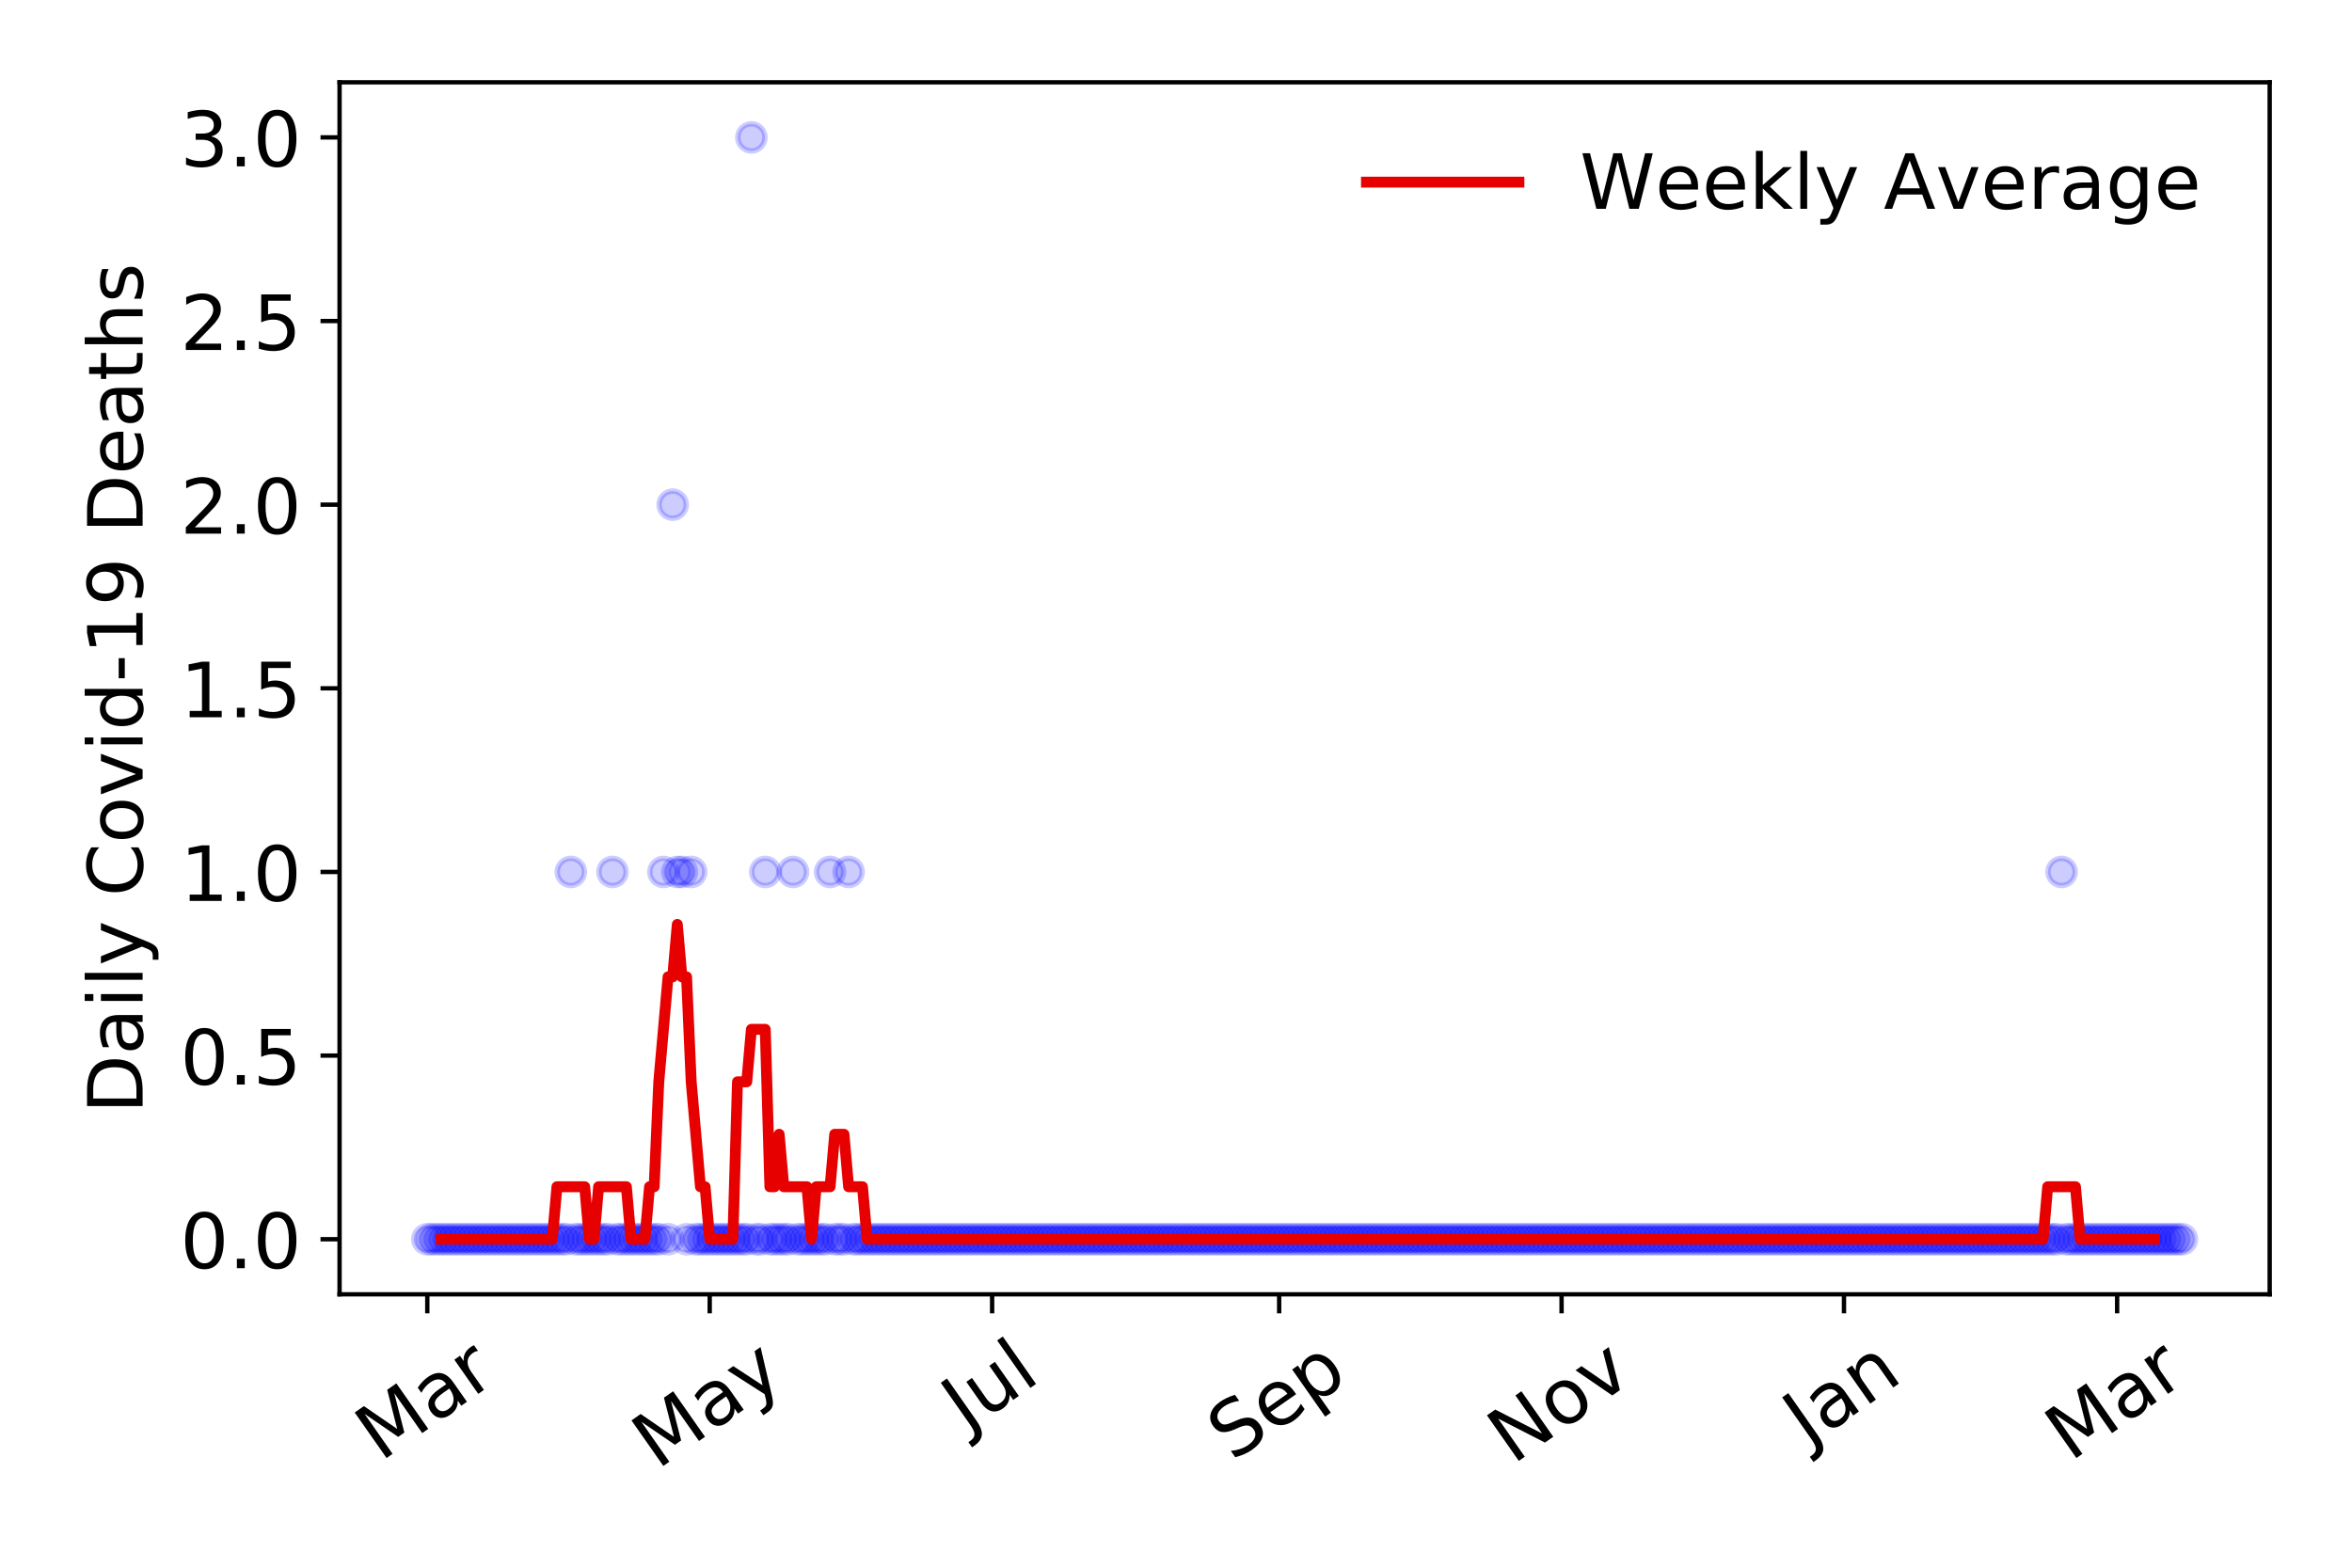 <?xml version="1.0" encoding="utf-8" standalone="no"?>
<!DOCTYPE svg PUBLIC "-//W3C//DTD SVG 1.1//EN"
  "http://www.w3.org/Graphics/SVG/1.1/DTD/svg11.dtd">
<!-- Created with matplotlib (https://matplotlib.org/) -->
<svg height="288pt" version="1.1" viewBox="0 0 432 288" width="432pt" xmlns="http://www.w3.org/2000/svg" xmlns:xlink="http://www.w3.org/1999/xlink">
 <defs>
  <style type="text/css">
*{stroke-linecap:butt;stroke-linejoin:round;}
  </style>
 </defs>
 <g id="figure_1">
  <g id="patch_1">
   <path d="M 0 288 
L 432 288 
L 432 0 
L 0 0 
z
" style="fill:#ffffff;"/>
  </g>
  <g id="axes_1">
   <g id="patch_2">
    <path d="M 62.37 237.778 
L 416.88 237.778 
L 416.88 15.12 
L 62.37 15.12 
z
" style="fill:#ffffff;"/>
   </g>
   <g id="matplotlib.axis_1">
    <g id="xtick_1">
     <g id="line2d_1">
      <defs>
       <path d="M 0 0 
L 0 3.5 
" id="m60cd75f06b" style="stroke:#000000;stroke-width:0.8;"/>
      </defs>
      <g>
       <use style="stroke:#000000;stroke-width:0.8;" x="78.484" xlink:href="#m60cd75f06b" y="237.778"/>
      </g>
     </g>
     <g id="text_1">
      <!-- Mar -->
      <defs>
       <path d="M 9.812 72.906 
L 24.516 72.906 
L 43.109 23.297 
L 61.812 72.906 
L 76.516 72.906 
L 76.516 0 
L 66.891 0 
L 66.891 64.016 
L 48.094 14.016 
L 38.188 14.016 
L 19.391 64.016 
L 19.391 0 
L 9.812 0 
z
" id="DejaVuSans-77"/>
       <path d="M 34.281 27.484 
Q 23.391 27.484 19.188 25 
Q 14.984 22.516 14.984 16.5 
Q 14.984 11.719 18.141 8.906 
Q 21.297 6.109 26.703 6.109 
Q 34.188 6.109 38.703 11.406 
Q 43.219 16.703 43.219 25.484 
L 43.219 27.484 
z
M 52.203 31.203 
L 52.203 0 
L 43.219 0 
L 43.219 8.297 
Q 40.141 3.328 35.547 0.953 
Q 30.953 -1.422 24.312 -1.422 
Q 15.922 -1.422 10.953 3.297 
Q 6 8.016 6 15.922 
Q 6 25.141 12.172 29.828 
Q 18.359 34.516 30.609 34.516 
L 43.219 34.516 
L 43.219 35.406 
Q 43.219 41.609 39.141 45 
Q 35.062 48.391 27.688 48.391 
Q 23 48.391 18.547 47.266 
Q 14.109 46.141 10.016 43.891 
L 10.016 52.203 
Q 14.938 54.109 19.578 55.047 
Q 24.219 56 28.609 56 
Q 40.484 56 46.344 49.844 
Q 52.203 43.703 52.203 31.203 
z
" id="DejaVuSans-97"/>
       <path d="M 41.109 46.297 
Q 39.594 47.172 37.812 47.578 
Q 36.031 48 33.891 48 
Q 26.266 48 22.188 43.047 
Q 18.109 38.094 18.109 28.812 
L 18.109 0 
L 9.078 0 
L 9.078 54.688 
L 18.109 54.688 
L 18.109 46.188 
Q 20.953 51.172 25.484 53.578 
Q 30.031 56 36.531 56 
Q 37.453 56 38.578 55.875 
Q 39.703 55.766 41.062 55.516 
z
" id="DejaVuSans-114"/>
      </defs>
      <g transform="translate(69.881 268.643)rotate(-35)scale(0.14 -0.14)">
       <use xlink:href="#DejaVuSans-77"/>
       <use x="86.279" xlink:href="#DejaVuSans-97"/>
       <use x="147.559" xlink:href="#DejaVuSans-114"/>
      </g>
     </g>
    </g>
    <g id="xtick_2">
     <g id="line2d_2">
      <g>
       <use style="stroke:#000000;stroke-width:0.8;" x="130.355" xlink:href="#m60cd75f06b" y="237.778"/>
      </g>
     </g>
     <g id="text_2">
      <!-- May -->
      <defs>
       <path d="M 32.172 -5.078 
Q 28.375 -14.844 24.75 -17.812 
Q 21.141 -20.797 15.094 -20.797 
L 7.906 -20.797 
L 7.906 -13.281 
L 13.188 -13.281 
Q 16.891 -13.281 18.938 -11.516 
Q 21 -9.766 23.484 -3.219 
L 25.094 0.875 
L 2.984 54.688 
L 12.5 54.688 
L 29.594 11.922 
L 46.688 54.688 
L 56.203 54.688 
z
" id="DejaVuSans-121"/>
      </defs>
      <g transform="translate(120.716 270.094)rotate(-35)scale(0.14 -0.14)">
       <use xlink:href="#DejaVuSans-77"/>
       <use x="86.279" xlink:href="#DejaVuSans-97"/>
       <use x="147.559" xlink:href="#DejaVuSans-121"/>
      </g>
     </g>
    </g>
    <g id="xtick_3">
     <g id="line2d_3">
      <g>
       <use style="stroke:#000000;stroke-width:0.8;" x="182.227" xlink:href="#m60cd75f06b" y="237.778"/>
      </g>
     </g>
     <g id="text_3">
      <!-- Jul -->
      <defs>
       <path d="M 9.812 72.906 
L 19.672 72.906 
L 19.672 5.078 
Q 19.672 -8.109 14.672 -14.062 
Q 9.672 -20.016 -1.422 -20.016 
L -5.172 -20.016 
L -5.172 -11.719 
L -2.094 -11.719 
Q 4.438 -11.719 7.125 -8.047 
Q 9.812 -4.391 9.812 5.078 
z
" id="DejaVuSans-74"/>
       <path d="M 8.5 21.578 
L 8.5 54.688 
L 17.484 54.688 
L 17.484 21.922 
Q 17.484 14.156 20.5 10.266 
Q 23.531 6.391 29.594 6.391 
Q 36.859 6.391 41.078 11.031 
Q 45.312 15.672 45.312 23.688 
L 45.312 54.688 
L 54.297 54.688 
L 54.297 0 
L 45.312 0 
L 45.312 8.406 
Q 42.047 3.422 37.719 1 
Q 33.406 -1.422 27.688 -1.422 
Q 18.266 -1.422 13.375 4.438 
Q 8.5 10.297 8.5 21.578 
z
M 31.109 56 
z
" id="DejaVuSans-117"/>
       <path d="M 9.422 75.984 
L 18.406 75.984 
L 18.406 0 
L 9.422 0 
z
" id="DejaVuSans-108"/>
      </defs>
      <g transform="translate(177.524 263.181)rotate(-35)scale(0.14 -0.14)">
       <use xlink:href="#DejaVuSans-74"/>
       <use x="29.492" xlink:href="#DejaVuSans-117"/>
       <use x="92.871" xlink:href="#DejaVuSans-108"/>
      </g>
     </g>
    </g>
    <g id="xtick_4">
     <g id="line2d_4">
      <g>
       <use style="stroke:#000000;stroke-width:0.8;" x="234.948" xlink:href="#m60cd75f06b" y="237.778"/>
      </g>
     </g>
     <g id="text_4">
      <!-- Sep -->
      <defs>
       <path d="M 53.516 70.516 
L 53.516 60.891 
Q 47.906 63.578 42.922 64.891 
Q 37.938 66.219 33.297 66.219 
Q 25.25 66.219 20.875 63.094 
Q 16.5 59.969 16.5 54.203 
Q 16.5 49.359 19.406 46.891 
Q 22.312 44.438 30.422 42.922 
L 36.375 41.703 
Q 47.406 39.594 52.656 34.297 
Q 57.906 29 57.906 20.125 
Q 57.906 9.516 50.797 4.047 
Q 43.703 -1.422 29.984 -1.422 
Q 24.812 -1.422 18.969 -0.25 
Q 13.141 0.922 6.891 3.219 
L 6.891 13.375 
Q 12.891 10.016 18.656 8.297 
Q 24.422 6.594 29.984 6.594 
Q 38.422 6.594 43.016 9.906 
Q 47.609 13.234 47.609 19.391 
Q 47.609 24.75 44.312 27.781 
Q 41.016 30.812 33.5 32.328 
L 27.484 33.5 
Q 16.453 35.688 11.516 40.375 
Q 6.594 45.062 6.594 53.422 
Q 6.594 63.094 13.406 68.656 
Q 20.219 74.219 32.172 74.219 
Q 37.312 74.219 42.625 73.281 
Q 47.953 72.359 53.516 70.516 
z
" id="DejaVuSans-83"/>
       <path d="M 56.203 29.594 
L 56.203 25.203 
L 14.891 25.203 
Q 15.484 15.922 20.484 11.062 
Q 25.484 6.203 34.422 6.203 
Q 39.594 6.203 44.453 7.469 
Q 49.312 8.734 54.109 11.281 
L 54.109 2.781 
Q 49.266 0.734 44.188 -0.344 
Q 39.109 -1.422 33.891 -1.422 
Q 20.797 -1.422 13.156 6.188 
Q 5.516 13.812 5.516 26.812 
Q 5.516 40.234 12.766 48.109 
Q 20.016 56 32.328 56 
Q 43.359 56 49.781 48.891 
Q 56.203 41.797 56.203 29.594 
z
M 47.219 32.234 
Q 47.125 39.594 43.094 43.984 
Q 39.062 48.391 32.422 48.391 
Q 24.906 48.391 20.391 44.141 
Q 15.875 39.891 15.188 32.172 
z
" id="DejaVuSans-101"/>
       <path d="M 18.109 8.203 
L 18.109 -20.797 
L 9.078 -20.797 
L 9.078 54.688 
L 18.109 54.688 
L 18.109 46.391 
Q 20.953 51.266 25.266 53.625 
Q 29.594 56 35.594 56 
Q 45.562 56 51.781 48.094 
Q 58.016 40.188 58.016 27.297 
Q 58.016 14.406 51.781 6.484 
Q 45.562 -1.422 35.594 -1.422 
Q 29.594 -1.422 25.266 0.953 
Q 20.953 3.328 18.109 8.203 
z
M 48.688 27.297 
Q 48.688 37.203 44.609 42.844 
Q 40.531 48.484 33.406 48.484 
Q 26.266 48.484 22.188 42.844 
Q 18.109 37.203 18.109 27.297 
Q 18.109 17.391 22.188 11.75 
Q 26.266 6.109 33.406 6.109 
Q 40.531 6.109 44.609 11.75 
Q 48.688 17.391 48.688 27.297 
z
" id="DejaVuSans-112"/>
      </defs>
      <g transform="translate(226.355 268.629)rotate(-35)scale(0.14 -0.14)">
       <use xlink:href="#DejaVuSans-83"/>
       <use x="63.477" xlink:href="#DejaVuSans-101"/>
       <use x="125" xlink:href="#DejaVuSans-112"/>
      </g>
     </g>
    </g>
    <g id="xtick_5">
     <g id="line2d_5">
      <g>
       <use style="stroke:#000000;stroke-width:0.8;" x="286.819" xlink:href="#m60cd75f06b" y="237.778"/>
      </g>
     </g>
     <g id="text_5">
      <!-- Nov -->
      <defs>
       <path d="M 9.812 72.906 
L 23.094 72.906 
L 55.422 11.922 
L 55.422 72.906 
L 64.984 72.906 
L 64.984 0 
L 51.703 0 
L 19.391 60.984 
L 19.391 0 
L 9.812 0 
z
" id="DejaVuSans-78"/>
       <path d="M 30.609 48.391 
Q 23.391 48.391 19.188 42.75 
Q 14.984 37.109 14.984 27.297 
Q 14.984 17.484 19.156 11.844 
Q 23.344 6.203 30.609 6.203 
Q 37.797 6.203 41.984 11.859 
Q 46.188 17.531 46.188 27.297 
Q 46.188 37.016 41.984 42.703 
Q 37.797 48.391 30.609 48.391 
z
M 30.609 56 
Q 42.328 56 49.016 48.375 
Q 55.719 40.766 55.719 27.297 
Q 55.719 13.875 49.016 6.219 
Q 42.328 -1.422 30.609 -1.422 
Q 18.844 -1.422 12.172 6.219 
Q 5.516 13.875 5.516 27.297 
Q 5.516 40.766 12.172 48.375 
Q 18.844 56 30.609 56 
z
" id="DejaVuSans-111"/>
       <path d="M 2.984 54.688 
L 12.5 54.688 
L 29.594 8.797 
L 46.688 54.688 
L 56.203 54.688 
L 35.688 0 
L 23.484 0 
z
" id="DejaVuSans-118"/>
      </defs>
      <g transform="translate(277.843 269.166)rotate(-35)scale(0.14 -0.14)">
       <use xlink:href="#DejaVuSans-78"/>
       <use x="74.805" xlink:href="#DejaVuSans-111"/>
       <use x="135.986" xlink:href="#DejaVuSans-118"/>
      </g>
     </g>
    </g>
    <g id="xtick_6">
     <g id="line2d_6">
      <g>
       <use style="stroke:#000000;stroke-width:0.8;" x="338.691" xlink:href="#m60cd75f06b" y="237.778"/>
      </g>
     </g>
     <g id="text_6">
      <!-- Jan -->
      <defs>
       <path d="M 54.891 33.016 
L 54.891 0 
L 45.906 0 
L 45.906 32.719 
Q 45.906 40.484 42.875 44.328 
Q 39.844 48.188 33.797 48.188 
Q 26.516 48.188 22.312 43.547 
Q 18.109 38.922 18.109 30.906 
L 18.109 0 
L 9.078 0 
L 9.078 54.688 
L 18.109 54.688 
L 18.109 46.188 
Q 21.344 51.125 25.703 53.562 
Q 30.078 56 35.797 56 
Q 45.219 56 50.047 50.172 
Q 54.891 44.344 54.891 33.016 
z
" id="DejaVuSans-110"/>
      </defs>
      <g transform="translate(332.067 265.871)rotate(-35)scale(0.14 -0.14)">
       <use xlink:href="#DejaVuSans-74"/>
       <use x="29.492" xlink:href="#DejaVuSans-97"/>
       <use x="90.771" xlink:href="#DejaVuSans-110"/>
      </g>
     </g>
    </g>
    <g id="xtick_7">
     <g id="line2d_7">
      <g>
       <use style="stroke:#000000;stroke-width:0.8;" x="388.861" xlink:href="#m60cd75f06b" y="237.778"/>
      </g>
     </g>
     <g id="text_7">
      <!-- Mar -->
      <g transform="translate(380.258 268.643)rotate(-35)scale(0.14 -0.14)">
       <use xlink:href="#DejaVuSans-77"/>
       <use x="86.279" xlink:href="#DejaVuSans-97"/>
       <use x="147.559" xlink:href="#DejaVuSans-114"/>
      </g>
     </g>
    </g>
   </g>
   <g id="matplotlib.axis_2">
    <g id="ytick_1">
     <g id="line2d_8">
      <defs>
       <path d="M 0 0 
L -3.5 0 
" id="mb395e8029f" style="stroke:#000000;stroke-width:0.8;"/>
      </defs>
      <g>
       <use style="stroke:#000000;stroke-width:0.8;" x="62.37" xlink:href="#mb395e8029f" y="227.657"/>
      </g>
     </g>
     <g id="text_8">
      <!-- 0.0 -->
      <defs>
       <path d="M 31.781 66.406 
Q 24.172 66.406 20.328 58.906 
Q 16.5 51.422 16.5 36.375 
Q 16.5 21.391 20.328 13.891 
Q 24.172 6.391 31.781 6.391 
Q 39.453 6.391 43.281 13.891 
Q 47.125 21.391 47.125 36.375 
Q 47.125 51.422 43.281 58.906 
Q 39.453 66.406 31.781 66.406 
z
M 31.781 74.219 
Q 44.047 74.219 50.516 64.516 
Q 56.984 54.828 56.984 36.375 
Q 56.984 17.969 50.516 8.266 
Q 44.047 -1.422 31.781 -1.422 
Q 19.531 -1.422 13.062 8.266 
Q 6.594 17.969 6.594 36.375 
Q 6.594 54.828 13.062 64.516 
Q 19.531 74.219 31.781 74.219 
z
" id="DejaVuSans-48"/>
       <path d="M 10.688 12.406 
L 21 12.406 
L 21 0 
L 10.688 0 
z
" id="DejaVuSans-46"/>
      </defs>
      <g transform="translate(33.106 232.976)scale(0.14 -0.14)">
       <use xlink:href="#DejaVuSans-48"/>
       <use x="63.623" xlink:href="#DejaVuSans-46"/>
       <use x="95.41" xlink:href="#DejaVuSans-48"/>
      </g>
     </g>
    </g>
    <g id="ytick_2">
     <g id="line2d_9">
      <g>
       <use style="stroke:#000000;stroke-width:0.8;" x="62.37" xlink:href="#mb395e8029f" y="193.921"/>
      </g>
     </g>
     <g id="text_9">
      <!-- 0.5 -->
      <defs>
       <path d="M 10.797 72.906 
L 49.516 72.906 
L 49.516 64.594 
L 19.828 64.594 
L 19.828 46.734 
Q 21.969 47.469 24.109 47.828 
Q 26.266 48.188 28.422 48.188 
Q 40.625 48.188 47.75 41.5 
Q 54.891 34.812 54.891 23.391 
Q 54.891 11.625 47.562 5.094 
Q 40.234 -1.422 26.906 -1.422 
Q 22.312 -1.422 17.547 -0.641 
Q 12.797 0.141 7.719 1.703 
L 7.719 11.625 
Q 12.109 9.234 16.797 8.062 
Q 21.484 6.891 26.703 6.891 
Q 35.156 6.891 40.078 11.328 
Q 45.016 15.766 45.016 23.391 
Q 45.016 31 40.078 35.438 
Q 35.156 39.891 26.703 39.891 
Q 22.75 39.891 18.812 39.016 
Q 14.891 38.141 10.797 36.281 
z
" id="DejaVuSans-53"/>
      </defs>
      <g transform="translate(33.106 199.24)scale(0.14 -0.14)">
       <use xlink:href="#DejaVuSans-48"/>
       <use x="63.623" xlink:href="#DejaVuSans-46"/>
       <use x="95.41" xlink:href="#DejaVuSans-53"/>
      </g>
     </g>
    </g>
    <g id="ytick_3">
     <g id="line2d_10">
      <g>
       <use style="stroke:#000000;stroke-width:0.8;" x="62.37" xlink:href="#mb395e8029f" y="160.185"/>
      </g>
     </g>
     <g id="text_10">
      <!-- 1.0 -->
      <defs>
       <path d="M 12.406 8.297 
L 28.516 8.297 
L 28.516 63.922 
L 10.984 60.406 
L 10.984 69.391 
L 28.422 72.906 
L 38.281 72.906 
L 38.281 8.297 
L 54.391 8.297 
L 54.391 0 
L 12.406 0 
z
" id="DejaVuSans-49"/>
      </defs>
      <g transform="translate(33.106 165.504)scale(0.14 -0.14)">
       <use xlink:href="#DejaVuSans-49"/>
       <use x="63.623" xlink:href="#DejaVuSans-46"/>
       <use x="95.41" xlink:href="#DejaVuSans-48"/>
      </g>
     </g>
    </g>
    <g id="ytick_4">
     <g id="line2d_11">
      <g>
       <use style="stroke:#000000;stroke-width:0.8;" x="62.37" xlink:href="#mb395e8029f" y="126.449"/>
      </g>
     </g>
     <g id="text_11">
      <!-- 1.5 -->
      <g transform="translate(33.106 131.768)scale(0.14 -0.14)">
       <use xlink:href="#DejaVuSans-49"/>
       <use x="63.623" xlink:href="#DejaVuSans-46"/>
       <use x="95.41" xlink:href="#DejaVuSans-53"/>
      </g>
     </g>
    </g>
    <g id="ytick_5">
     <g id="line2d_12">
      <g>
       <use style="stroke:#000000;stroke-width:0.8;" x="62.37" xlink:href="#mb395e8029f" y="92.713"/>
      </g>
     </g>
     <g id="text_12">
      <!-- 2.0 -->
      <defs>
       <path d="M 19.188 8.297 
L 53.609 8.297 
L 53.609 0 
L 7.328 0 
L 7.328 8.297 
Q 12.938 14.109 22.625 23.891 
Q 32.328 33.688 34.812 36.531 
Q 39.547 41.844 41.422 45.531 
Q 43.312 49.219 43.312 52.781 
Q 43.312 58.594 39.234 62.25 
Q 35.156 65.922 28.609 65.922 
Q 23.969 65.922 18.812 64.312 
Q 13.672 62.703 7.812 59.422 
L 7.812 69.391 
Q 13.766 71.781 18.938 73 
Q 24.125 74.219 28.422 74.219 
Q 39.75 74.219 46.484 68.547 
Q 53.219 62.891 53.219 53.422 
Q 53.219 48.922 51.531 44.891 
Q 49.859 40.875 45.406 35.406 
Q 44.188 33.984 37.641 27.219 
Q 31.109 20.453 19.188 8.297 
z
" id="DejaVuSans-50"/>
      </defs>
      <g transform="translate(33.106 98.032)scale(0.14 -0.14)">
       <use xlink:href="#DejaVuSans-50"/>
       <use x="63.623" xlink:href="#DejaVuSans-46"/>
       <use x="95.41" xlink:href="#DejaVuSans-48"/>
      </g>
     </g>
    </g>
    <g id="ytick_6">
     <g id="line2d_13">
      <g>
       <use style="stroke:#000000;stroke-width:0.8;" x="62.37" xlink:href="#mb395e8029f" y="58.977"/>
      </g>
     </g>
     <g id="text_13">
      <!-- 2.5 -->
      <g transform="translate(33.106 64.296)scale(0.14 -0.14)">
       <use xlink:href="#DejaVuSans-50"/>
       <use x="63.623" xlink:href="#DejaVuSans-46"/>
       <use x="95.41" xlink:href="#DejaVuSans-53"/>
      </g>
     </g>
    </g>
    <g id="ytick_7">
     <g id="line2d_14">
      <g>
       <use style="stroke:#000000;stroke-width:0.8;" x="62.37" xlink:href="#mb395e8029f" y="25.241"/>
      </g>
     </g>
     <g id="text_14">
      <!-- 3.0 -->
      <defs>
       <path d="M 40.578 39.312 
Q 47.656 37.797 51.625 33 
Q 55.609 28.219 55.609 21.188 
Q 55.609 10.406 48.188 4.484 
Q 40.766 -1.422 27.094 -1.422 
Q 22.516 -1.422 17.656 -0.516 
Q 12.797 0.391 7.625 2.203 
L 7.625 11.719 
Q 11.719 9.328 16.594 8.109 
Q 21.484 6.891 26.812 6.891 
Q 36.078 6.891 40.938 10.547 
Q 45.797 14.203 45.797 21.188 
Q 45.797 27.641 41.281 31.266 
Q 36.766 34.906 28.719 34.906 
L 20.219 34.906 
L 20.219 43.016 
L 29.109 43.016 
Q 36.375 43.016 40.234 45.922 
Q 44.094 48.828 44.094 54.297 
Q 44.094 59.906 40.109 62.906 
Q 36.141 65.922 28.719 65.922 
Q 24.656 65.922 20.016 65.031 
Q 15.375 64.156 9.812 62.312 
L 9.812 71.094 
Q 15.438 72.656 20.344 73.438 
Q 25.25 74.219 29.594 74.219 
Q 40.828 74.219 47.359 69.109 
Q 53.906 64.016 53.906 55.328 
Q 53.906 49.266 50.438 45.094 
Q 46.969 40.922 40.578 39.312 
z
" id="DejaVuSans-51"/>
      </defs>
      <g transform="translate(33.106 30.56)scale(0.14 -0.14)">
       <use xlink:href="#DejaVuSans-51"/>
       <use x="63.623" xlink:href="#DejaVuSans-46"/>
       <use x="95.41" xlink:href="#DejaVuSans-48"/>
      </g>
     </g>
    </g>
    <g id="text_15">
     <!-- Daily Covid-19 Deaths -->
     <defs>
      <path d="M 19.672 64.797 
L 19.672 8.109 
L 31.594 8.109 
Q 46.688 8.109 53.688 14.938 
Q 60.688 21.781 60.688 36.531 
Q 60.688 51.172 53.688 57.984 
Q 46.688 64.797 31.594 64.797 
z
M 9.812 72.906 
L 30.078 72.906 
Q 51.266 72.906 61.172 64.094 
Q 71.094 55.281 71.094 36.531 
Q 71.094 17.672 61.125 8.828 
Q 51.172 0 30.078 0 
L 9.812 0 
z
" id="DejaVuSans-68"/>
      <path d="M 9.422 54.688 
L 18.406 54.688 
L 18.406 0 
L 9.422 0 
z
M 9.422 75.984 
L 18.406 75.984 
L 18.406 64.594 
L 9.422 64.594 
z
" id="DejaVuSans-105"/>
      <path id="DejaVuSans-32"/>
      <path d="M 64.406 67.281 
L 64.406 56.891 
Q 59.422 61.531 53.781 63.812 
Q 48.141 66.109 41.797 66.109 
Q 29.297 66.109 22.656 58.469 
Q 16.016 50.828 16.016 36.375 
Q 16.016 21.969 22.656 14.328 
Q 29.297 6.688 41.797 6.688 
Q 48.141 6.688 53.781 8.984 
Q 59.422 11.281 64.406 15.922 
L 64.406 5.609 
Q 59.234 2.094 53.438 0.328 
Q 47.656 -1.422 41.219 -1.422 
Q 24.656 -1.422 15.125 8.703 
Q 5.609 18.844 5.609 36.375 
Q 5.609 53.953 15.125 64.078 
Q 24.656 74.219 41.219 74.219 
Q 47.75 74.219 53.531 72.484 
Q 59.328 70.75 64.406 67.281 
z
" id="DejaVuSans-67"/>
      <path d="M 45.406 46.391 
L 45.406 75.984 
L 54.391 75.984 
L 54.391 0 
L 45.406 0 
L 45.406 8.203 
Q 42.578 3.328 38.25 0.953 
Q 33.938 -1.422 27.875 -1.422 
Q 17.969 -1.422 11.734 6.484 
Q 5.516 14.406 5.516 27.297 
Q 5.516 40.188 11.734 48.094 
Q 17.969 56 27.875 56 
Q 33.938 56 38.25 53.625 
Q 42.578 51.266 45.406 46.391 
z
M 14.797 27.297 
Q 14.797 17.391 18.875 11.75 
Q 22.953 6.109 30.078 6.109 
Q 37.203 6.109 41.297 11.75 
Q 45.406 17.391 45.406 27.297 
Q 45.406 37.203 41.297 42.844 
Q 37.203 48.484 30.078 48.484 
Q 22.953 48.484 18.875 42.844 
Q 14.797 37.203 14.797 27.297 
z
" id="DejaVuSans-100"/>
      <path d="M 4.891 31.391 
L 31.203 31.391 
L 31.203 23.391 
L 4.891 23.391 
z
" id="DejaVuSans-45"/>
      <path d="M 10.984 1.516 
L 10.984 10.5 
Q 14.703 8.734 18.5 7.812 
Q 22.312 6.891 25.984 6.891 
Q 35.75 6.891 40.891 13.453 
Q 46.047 20.016 46.781 33.406 
Q 43.953 29.203 39.594 26.953 
Q 35.25 24.703 29.984 24.703 
Q 19.047 24.703 12.672 31.312 
Q 6.297 37.938 6.297 49.422 
Q 6.297 60.641 12.938 67.422 
Q 19.578 74.219 30.609 74.219 
Q 43.266 74.219 49.922 64.516 
Q 56.594 54.828 56.594 36.375 
Q 56.594 19.141 48.406 8.859 
Q 40.234 -1.422 26.422 -1.422 
Q 22.703 -1.422 18.891 -0.688 
Q 15.094 0.047 10.984 1.516 
z
M 30.609 32.422 
Q 37.25 32.422 41.125 36.953 
Q 45.016 41.5 45.016 49.422 
Q 45.016 57.281 41.125 61.844 
Q 37.25 66.406 30.609 66.406 
Q 23.969 66.406 20.094 61.844 
Q 16.219 57.281 16.219 49.422 
Q 16.219 41.5 20.094 36.953 
Q 23.969 32.422 30.609 32.422 
z
" id="DejaVuSans-57"/>
      <path d="M 18.312 70.219 
L 18.312 54.688 
L 36.812 54.688 
L 36.812 47.703 
L 18.312 47.703 
L 18.312 18.016 
Q 18.312 11.328 20.141 9.422 
Q 21.969 7.516 27.594 7.516 
L 36.812 7.516 
L 36.812 0 
L 27.594 0 
Q 17.188 0 13.234 3.875 
Q 9.281 7.766 9.281 18.016 
L 9.281 47.703 
L 2.688 47.703 
L 2.688 54.688 
L 9.281 54.688 
L 9.281 70.219 
z
" id="DejaVuSans-116"/>
      <path d="M 54.891 33.016 
L 54.891 0 
L 45.906 0 
L 45.906 32.719 
Q 45.906 40.484 42.875 44.328 
Q 39.844 48.188 33.797 48.188 
Q 26.516 48.188 22.312 43.547 
Q 18.109 38.922 18.109 30.906 
L 18.109 0 
L 9.078 0 
L 9.078 75.984 
L 18.109 75.984 
L 18.109 46.188 
Q 21.344 51.125 25.703 53.562 
Q 30.078 56 35.797 56 
Q 45.219 56 50.047 50.172 
Q 54.891 44.344 54.891 33.016 
z
" id="DejaVuSans-104"/>
      <path d="M 44.281 53.078 
L 44.281 44.578 
Q 40.484 46.531 36.375 47.5 
Q 32.281 48.484 27.875 48.484 
Q 21.188 48.484 17.844 46.438 
Q 14.5 44.391 14.5 40.281 
Q 14.5 37.156 16.891 35.375 
Q 19.281 33.594 26.516 31.984 
L 29.594 31.297 
Q 39.156 29.25 43.188 25.516 
Q 47.219 21.781 47.219 15.094 
Q 47.219 7.469 41.188 3.016 
Q 35.156 -1.422 24.609 -1.422 
Q 20.219 -1.422 15.453 -0.562 
Q 10.688 0.297 5.422 2 
L 5.422 11.281 
Q 10.406 8.688 15.234 7.391 
Q 20.062 6.109 24.812 6.109 
Q 31.156 6.109 34.562 8.281 
Q 37.984 10.453 37.984 14.406 
Q 37.984 18.062 35.516 20.016 
Q 33.062 21.969 24.703 23.781 
L 21.578 24.516 
Q 13.234 26.266 9.516 29.906 
Q 5.812 33.547 5.812 39.891 
Q 5.812 47.609 11.281 51.797 
Q 16.75 56 26.812 56 
Q 31.781 56 36.172 55.266 
Q 40.578 54.547 44.281 53.078 
z
" id="DejaVuSans-115"/>
     </defs>
     <g transform="translate(26.194 204.56)rotate(-90)scale(0.14 -0.14)">
      <use xlink:href="#DejaVuSans-68"/>
      <use x="77.002" xlink:href="#DejaVuSans-97"/>
      <use x="138.281" xlink:href="#DejaVuSans-105"/>
      <use x="166.064" xlink:href="#DejaVuSans-108"/>
      <use x="193.848" xlink:href="#DejaVuSans-121"/>
      <use x="253.027" xlink:href="#DejaVuSans-32"/>
      <use x="284.814" xlink:href="#DejaVuSans-67"/>
      <use x="354.639" xlink:href="#DejaVuSans-111"/>
      <use x="415.82" xlink:href="#DejaVuSans-118"/>
      <use x="475" xlink:href="#DejaVuSans-105"/>
      <use x="502.783" xlink:href="#DejaVuSans-100"/>
      <use x="566.26" xlink:href="#DejaVuSans-45"/>
      <use x="602.344" xlink:href="#DejaVuSans-49"/>
      <use x="665.967" xlink:href="#DejaVuSans-57"/>
      <use x="729.59" xlink:href="#DejaVuSans-32"/>
      <use x="761.377" xlink:href="#DejaVuSans-68"/>
      <use x="838.379" xlink:href="#DejaVuSans-101"/>
      <use x="899.902" xlink:href="#DejaVuSans-97"/>
      <use x="961.182" xlink:href="#DejaVuSans-116"/>
      <use x="1000.391" xlink:href="#DejaVuSans-104"/>
      <use x="1063.77" xlink:href="#DejaVuSans-115"/>
     </g>
    </g>
   </g>
   <g id="line2d_15">
    <defs>
     <path d="M 0 2.5 
C 0.663 2.5 1.299 2.237 1.768 1.768 
C 2.237 1.299 2.5 0.663 2.5 0 
C 2.5 -0.663 2.237 -1.299 1.768 -1.768 
C 1.299 -2.237 0.663 -2.5 0 -2.5 
C -0.663 -2.5 -1.299 -2.237 -1.768 -1.768 
C -2.237 -1.299 -2.5 -0.663 -2.5 0 
C -2.5 0.663 -2.237 1.299 -1.768 1.768 
C -1.299 2.237 -0.663 2.5 0 2.5 
z
" id="maf0ec0aa13" style="stroke:#0000ff;stroke-opacity:0.2;"/>
    </defs>
    <g clip-path="url(#p3d867cfe37)">
     <use style="fill:#0000ff;fill-opacity:0.2;stroke:#0000ff;stroke-opacity:0.2;" x="78.484" xlink:href="#maf0ec0aa13" y="227.657"/>
     <use style="fill:#0000ff;fill-opacity:0.2;stroke:#0000ff;stroke-opacity:0.2;" x="79.334" xlink:href="#maf0ec0aa13" y="227.657"/>
     <use style="fill:#0000ff;fill-opacity:0.2;stroke:#0000ff;stroke-opacity:0.2;" x="80.185" xlink:href="#maf0ec0aa13" y="227.657"/>
     <use style="fill:#0000ff;fill-opacity:0.2;stroke:#0000ff;stroke-opacity:0.2;" x="81.035" xlink:href="#maf0ec0aa13" y="227.657"/>
     <use style="fill:#0000ff;fill-opacity:0.2;stroke:#0000ff;stroke-opacity:0.2;" x="81.885" xlink:href="#maf0ec0aa13" y="227.657"/>
     <use style="fill:#0000ff;fill-opacity:0.2;stroke:#0000ff;stroke-opacity:0.2;" x="82.736" xlink:href="#maf0ec0aa13" y="227.657"/>
     <use style="fill:#0000ff;fill-opacity:0.2;stroke:#0000ff;stroke-opacity:0.2;" x="83.586" xlink:href="#maf0ec0aa13" y="227.657"/>
     <use style="fill:#0000ff;fill-opacity:0.2;stroke:#0000ff;stroke-opacity:0.2;" x="84.437" xlink:href="#maf0ec0aa13" y="227.657"/>
     <use style="fill:#0000ff;fill-opacity:0.2;stroke:#0000ff;stroke-opacity:0.2;" x="85.287" xlink:href="#maf0ec0aa13" y="227.657"/>
     <use style="fill:#0000ff;fill-opacity:0.2;stroke:#0000ff;stroke-opacity:0.2;" x="86.137" xlink:href="#maf0ec0aa13" y="227.657"/>
     <use style="fill:#0000ff;fill-opacity:0.2;stroke:#0000ff;stroke-opacity:0.2;" x="86.988" xlink:href="#maf0ec0aa13" y="227.657"/>
     <use style="fill:#0000ff;fill-opacity:0.2;stroke:#0000ff;stroke-opacity:0.2;" x="87.838" xlink:href="#maf0ec0aa13" y="227.657"/>
     <use style="fill:#0000ff;fill-opacity:0.2;stroke:#0000ff;stroke-opacity:0.2;" x="88.688" xlink:href="#maf0ec0aa13" y="227.657"/>
     <use style="fill:#0000ff;fill-opacity:0.2;stroke:#0000ff;stroke-opacity:0.2;" x="89.539" xlink:href="#maf0ec0aa13" y="227.657"/>
     <use style="fill:#0000ff;fill-opacity:0.2;stroke:#0000ff;stroke-opacity:0.2;" x="90.389" xlink:href="#maf0ec0aa13" y="227.657"/>
     <use style="fill:#0000ff;fill-opacity:0.2;stroke:#0000ff;stroke-opacity:0.2;" x="91.239" xlink:href="#maf0ec0aa13" y="227.657"/>
     <use style="fill:#0000ff;fill-opacity:0.2;stroke:#0000ff;stroke-opacity:0.2;" x="92.09" xlink:href="#maf0ec0aa13" y="227.657"/>
     <use style="fill:#0000ff;fill-opacity:0.2;stroke:#0000ff;stroke-opacity:0.2;" x="92.94" xlink:href="#maf0ec0aa13" y="227.657"/>
     <use style="fill:#0000ff;fill-opacity:0.2;stroke:#0000ff;stroke-opacity:0.2;" x="93.79" xlink:href="#maf0ec0aa13" y="227.657"/>
     <use style="fill:#0000ff;fill-opacity:0.2;stroke:#0000ff;stroke-opacity:0.2;" x="94.641" xlink:href="#maf0ec0aa13" y="227.657"/>
     <use style="fill:#0000ff;fill-opacity:0.2;stroke:#0000ff;stroke-opacity:0.2;" x="95.491" xlink:href="#maf0ec0aa13" y="227.657"/>
     <use style="fill:#0000ff;fill-opacity:0.2;stroke:#0000ff;stroke-opacity:0.2;" x="96.341" xlink:href="#maf0ec0aa13" y="227.657"/>
     <use style="fill:#0000ff;fill-opacity:0.2;stroke:#0000ff;stroke-opacity:0.2;" x="97.192" xlink:href="#maf0ec0aa13" y="227.657"/>
     <use style="fill:#0000ff;fill-opacity:0.2;stroke:#0000ff;stroke-opacity:0.2;" x="98.042" xlink:href="#maf0ec0aa13" y="227.657"/>
     <use style="fill:#0000ff;fill-opacity:0.2;stroke:#0000ff;stroke-opacity:0.2;" x="98.892" xlink:href="#maf0ec0aa13" y="227.657"/>
     <use style="fill:#0000ff;fill-opacity:0.2;stroke:#0000ff;stroke-opacity:0.2;" x="99.743" xlink:href="#maf0ec0aa13" y="227.657"/>
     <use style="fill:#0000ff;fill-opacity:0.2;stroke:#0000ff;stroke-opacity:0.2;" x="100.593" xlink:href="#maf0ec0aa13" y="227.657"/>
     <use style="fill:#0000ff;fill-opacity:0.2;stroke:#0000ff;stroke-opacity:0.2;" x="101.443" xlink:href="#maf0ec0aa13" y="227.657"/>
     <use style="fill:#0000ff;fill-opacity:0.2;stroke:#0000ff;stroke-opacity:0.2;" x="102.294" xlink:href="#maf0ec0aa13" y="227.657"/>
     <use style="fill:#0000ff;fill-opacity:0.2;stroke:#0000ff;stroke-opacity:0.2;" x="103.144" xlink:href="#maf0ec0aa13" y="227.657"/>
     <use style="fill:#0000ff;fill-opacity:0.2;stroke:#0000ff;stroke-opacity:0.2;" x="103.995" xlink:href="#maf0ec0aa13" y="227.657"/>
     <use style="fill:#0000ff;fill-opacity:0.2;stroke:#0000ff;stroke-opacity:0.2;" x="104.845" xlink:href="#maf0ec0aa13" y="160.185"/>
     <use style="fill:#0000ff;fill-opacity:0.2;stroke:#0000ff;stroke-opacity:0.2;" x="105.695" xlink:href="#maf0ec0aa13" y="227.657"/>
     <use style="fill:#0000ff;fill-opacity:0.2;stroke:#0000ff;stroke-opacity:0.2;" x="106.546" xlink:href="#maf0ec0aa13" y="227.657"/>
     <use style="fill:#0000ff;fill-opacity:0.2;stroke:#0000ff;stroke-opacity:0.2;" x="107.396" xlink:href="#maf0ec0aa13" y="227.657"/>
     <use style="fill:#0000ff;fill-opacity:0.2;stroke:#0000ff;stroke-opacity:0.2;" x="108.246" xlink:href="#maf0ec0aa13" y="227.657"/>
     <use style="fill:#0000ff;fill-opacity:0.2;stroke:#0000ff;stroke-opacity:0.2;" x="109.097" xlink:href="#maf0ec0aa13" y="227.657"/>
     <use style="fill:#0000ff;fill-opacity:0.2;stroke:#0000ff;stroke-opacity:0.2;" x="109.947" xlink:href="#maf0ec0aa13" y="227.657"/>
     <use style="fill:#0000ff;fill-opacity:0.2;stroke:#0000ff;stroke-opacity:0.2;" x="110.797" xlink:href="#maf0ec0aa13" y="227.657"/>
     <use style="fill:#0000ff;fill-opacity:0.2;stroke:#0000ff;stroke-opacity:0.2;" x="111.648" xlink:href="#maf0ec0aa13" y="227.657"/>
     <use style="fill:#0000ff;fill-opacity:0.2;stroke:#0000ff;stroke-opacity:0.2;" x="112.498" xlink:href="#maf0ec0aa13" y="160.185"/>
     <use style="fill:#0000ff;fill-opacity:0.2;stroke:#0000ff;stroke-opacity:0.2;" x="113.348" xlink:href="#maf0ec0aa13" y="227.657"/>
     <use style="fill:#0000ff;fill-opacity:0.2;stroke:#0000ff;stroke-opacity:0.2;" x="114.199" xlink:href="#maf0ec0aa13" y="227.657"/>
     <use style="fill:#0000ff;fill-opacity:0.2;stroke:#0000ff;stroke-opacity:0.2;" x="115.049" xlink:href="#maf0ec0aa13" y="227.657"/>
     <use style="fill:#0000ff;fill-opacity:0.2;stroke:#0000ff;stroke-opacity:0.2;" x="115.899" xlink:href="#maf0ec0aa13" y="227.657"/>
     <use style="fill:#0000ff;fill-opacity:0.2;stroke:#0000ff;stroke-opacity:0.2;" x="116.75" xlink:href="#maf0ec0aa13" y="227.657"/>
     <use style="fill:#0000ff;fill-opacity:0.2;stroke:#0000ff;stroke-opacity:0.2;" x="117.6" xlink:href="#maf0ec0aa13" y="227.657"/>
     <use style="fill:#0000ff;fill-opacity:0.2;stroke:#0000ff;stroke-opacity:0.2;" x="118.45" xlink:href="#maf0ec0aa13" y="227.657"/>
     <use style="fill:#0000ff;fill-opacity:0.2;stroke:#0000ff;stroke-opacity:0.2;" x="119.301" xlink:href="#maf0ec0aa13" y="227.657"/>
     <use style="fill:#0000ff;fill-opacity:0.2;stroke:#0000ff;stroke-opacity:0.2;" x="120.151" xlink:href="#maf0ec0aa13" y="227.657"/>
     <use style="fill:#0000ff;fill-opacity:0.2;stroke:#0000ff;stroke-opacity:0.2;" x="121.001" xlink:href="#maf0ec0aa13" y="227.657"/>
     <use style="fill:#0000ff;fill-opacity:0.2;stroke:#0000ff;stroke-opacity:0.2;" x="121.852" xlink:href="#maf0ec0aa13" y="160.185"/>
     <use style="fill:#0000ff;fill-opacity:0.2;stroke:#0000ff;stroke-opacity:0.2;" x="122.702" xlink:href="#maf0ec0aa13" y="227.657"/>
     <use style="fill:#0000ff;fill-opacity:0.2;stroke:#0000ff;stroke-opacity:0.2;" x="123.553" xlink:href="#maf0ec0aa13" y="92.713"/>
     <use style="fill:#0000ff;fill-opacity:0.2;stroke:#0000ff;stroke-opacity:0.2;" x="124.403" xlink:href="#maf0ec0aa13" y="160.185"/>
     <use style="fill:#0000ff;fill-opacity:0.2;stroke:#0000ff;stroke-opacity:0.2;" x="125.253" xlink:href="#maf0ec0aa13" y="160.185"/>
     <use style="fill:#0000ff;fill-opacity:0.2;stroke:#0000ff;stroke-opacity:0.2;" x="126.104" xlink:href="#maf0ec0aa13" y="227.657"/>
     <use style="fill:#0000ff;fill-opacity:0.2;stroke:#0000ff;stroke-opacity:0.2;" x="126.954" xlink:href="#maf0ec0aa13" y="160.185"/>
     <use style="fill:#0000ff;fill-opacity:0.2;stroke:#0000ff;stroke-opacity:0.2;" x="127.804" xlink:href="#maf0ec0aa13" y="227.657"/>
     <use style="fill:#0000ff;fill-opacity:0.2;stroke:#0000ff;stroke-opacity:0.2;" x="128.655" xlink:href="#maf0ec0aa13" y="227.657"/>
     <use style="fill:#0000ff;fill-opacity:0.2;stroke:#0000ff;stroke-opacity:0.2;" x="129.505" xlink:href="#maf0ec0aa13" y="227.657"/>
     <use style="fill:#0000ff;fill-opacity:0.2;stroke:#0000ff;stroke-opacity:0.2;" x="130.355" xlink:href="#maf0ec0aa13" y="227.657"/>
     <use style="fill:#0000ff;fill-opacity:0.2;stroke:#0000ff;stroke-opacity:0.2;" x="131.206" xlink:href="#maf0ec0aa13" y="227.657"/>
     <use style="fill:#0000ff;fill-opacity:0.2;stroke:#0000ff;stroke-opacity:0.2;" x="132.056" xlink:href="#maf0ec0aa13" y="227.657"/>
     <use style="fill:#0000ff;fill-opacity:0.2;stroke:#0000ff;stroke-opacity:0.2;" x="132.906" xlink:href="#maf0ec0aa13" y="227.657"/>
     <use style="fill:#0000ff;fill-opacity:0.2;stroke:#0000ff;stroke-opacity:0.2;" x="133.757" xlink:href="#maf0ec0aa13" y="227.657"/>
     <use style="fill:#0000ff;fill-opacity:0.2;stroke:#0000ff;stroke-opacity:0.2;" x="134.607" xlink:href="#maf0ec0aa13" y="227.657"/>
     <use style="fill:#0000ff;fill-opacity:0.2;stroke:#0000ff;stroke-opacity:0.2;" x="135.457" xlink:href="#maf0ec0aa13" y="227.657"/>
     <use style="fill:#0000ff;fill-opacity:0.2;stroke:#0000ff;stroke-opacity:0.2;" x="136.308" xlink:href="#maf0ec0aa13" y="227.657"/>
     <use style="fill:#0000ff;fill-opacity:0.2;stroke:#0000ff;stroke-opacity:0.2;" x="137.158" xlink:href="#maf0ec0aa13" y="227.657"/>
     <use style="fill:#0000ff;fill-opacity:0.2;stroke:#0000ff;stroke-opacity:0.2;" x="138.008" xlink:href="#maf0ec0aa13" y="25.241"/>
     <use style="fill:#0000ff;fill-opacity:0.2;stroke:#0000ff;stroke-opacity:0.2;" x="138.859" xlink:href="#maf0ec0aa13" y="227.657"/>
     <use style="fill:#0000ff;fill-opacity:0.2;stroke:#0000ff;stroke-opacity:0.2;" x="139.709" xlink:href="#maf0ec0aa13" y="227.657"/>
     <use style="fill:#0000ff;fill-opacity:0.2;stroke:#0000ff;stroke-opacity:0.2;" x="140.559" xlink:href="#maf0ec0aa13" y="160.185"/>
     <use style="fill:#0000ff;fill-opacity:0.2;stroke:#0000ff;stroke-opacity:0.2;" x="141.41" xlink:href="#maf0ec0aa13" y="227.657"/>
     <use style="fill:#0000ff;fill-opacity:0.2;stroke:#0000ff;stroke-opacity:0.2;" x="142.26" xlink:href="#maf0ec0aa13" y="227.657"/>
     <use style="fill:#0000ff;fill-opacity:0.2;stroke:#0000ff;stroke-opacity:0.2;" x="143.111" xlink:href="#maf0ec0aa13" y="227.657"/>
     <use style="fill:#0000ff;fill-opacity:0.2;stroke:#0000ff;stroke-opacity:0.2;" x="143.961" xlink:href="#maf0ec0aa13" y="227.657"/>
     <use style="fill:#0000ff;fill-opacity:0.2;stroke:#0000ff;stroke-opacity:0.2;" x="144.811" xlink:href="#maf0ec0aa13" y="227.657"/>
     <use style="fill:#0000ff;fill-opacity:0.2;stroke:#0000ff;stroke-opacity:0.2;" x="145.662" xlink:href="#maf0ec0aa13" y="160.185"/>
     <use style="fill:#0000ff;fill-opacity:0.2;stroke:#0000ff;stroke-opacity:0.2;" x="146.512" xlink:href="#maf0ec0aa13" y="227.657"/>
     <use style="fill:#0000ff;fill-opacity:0.2;stroke:#0000ff;stroke-opacity:0.2;" x="147.362" xlink:href="#maf0ec0aa13" y="227.657"/>
     <use style="fill:#0000ff;fill-opacity:0.2;stroke:#0000ff;stroke-opacity:0.2;" x="148.213" xlink:href="#maf0ec0aa13" y="227.657"/>
     <use style="fill:#0000ff;fill-opacity:0.2;stroke:#0000ff;stroke-opacity:0.2;" x="149.063" xlink:href="#maf0ec0aa13" y="227.657"/>
     <use style="fill:#0000ff;fill-opacity:0.2;stroke:#0000ff;stroke-opacity:0.2;" x="149.913" xlink:href="#maf0ec0aa13" y="227.657"/>
     <use style="fill:#0000ff;fill-opacity:0.2;stroke:#0000ff;stroke-opacity:0.2;" x="150.764" xlink:href="#maf0ec0aa13" y="227.657"/>
     <use style="fill:#0000ff;fill-opacity:0.2;stroke:#0000ff;stroke-opacity:0.2;" x="151.614" xlink:href="#maf0ec0aa13" y="227.657"/>
     <use style="fill:#0000ff;fill-opacity:0.2;stroke:#0000ff;stroke-opacity:0.2;" x="152.464" xlink:href="#maf0ec0aa13" y="160.185"/>
     <use style="fill:#0000ff;fill-opacity:0.2;stroke:#0000ff;stroke-opacity:0.2;" x="153.315" xlink:href="#maf0ec0aa13" y="227.657"/>
     <use style="fill:#0000ff;fill-opacity:0.2;stroke:#0000ff;stroke-opacity:0.2;" x="154.165" xlink:href="#maf0ec0aa13" y="227.657"/>
     <use style="fill:#0000ff;fill-opacity:0.2;stroke:#0000ff;stroke-opacity:0.2;" x="155.015" xlink:href="#maf0ec0aa13" y="227.657"/>
     <use style="fill:#0000ff;fill-opacity:0.2;stroke:#0000ff;stroke-opacity:0.2;" x="155.866" xlink:href="#maf0ec0aa13" y="160.185"/>
     <use style="fill:#0000ff;fill-opacity:0.2;stroke:#0000ff;stroke-opacity:0.2;" x="156.716" xlink:href="#maf0ec0aa13" y="227.657"/>
     <use style="fill:#0000ff;fill-opacity:0.2;stroke:#0000ff;stroke-opacity:0.2;" x="157.566" xlink:href="#maf0ec0aa13" y="227.657"/>
     <use style="fill:#0000ff;fill-opacity:0.2;stroke:#0000ff;stroke-opacity:0.2;" x="158.417" xlink:href="#maf0ec0aa13" y="227.657"/>
     <use style="fill:#0000ff;fill-opacity:0.2;stroke:#0000ff;stroke-opacity:0.2;" x="159.267" xlink:href="#maf0ec0aa13" y="227.657"/>
     <use style="fill:#0000ff;fill-opacity:0.2;stroke:#0000ff;stroke-opacity:0.2;" x="160.117" xlink:href="#maf0ec0aa13" y="227.657"/>
     <use style="fill:#0000ff;fill-opacity:0.2;stroke:#0000ff;stroke-opacity:0.2;" x="160.968" xlink:href="#maf0ec0aa13" y="227.657"/>
     <use style="fill:#0000ff;fill-opacity:0.2;stroke:#0000ff;stroke-opacity:0.2;" x="161.818" xlink:href="#maf0ec0aa13" y="227.657"/>
     <use style="fill:#0000ff;fill-opacity:0.2;stroke:#0000ff;stroke-opacity:0.2;" x="162.669" xlink:href="#maf0ec0aa13" y="227.657"/>
     <use style="fill:#0000ff;fill-opacity:0.2;stroke:#0000ff;stroke-opacity:0.2;" x="163.519" xlink:href="#maf0ec0aa13" y="227.657"/>
     <use style="fill:#0000ff;fill-opacity:0.2;stroke:#0000ff;stroke-opacity:0.2;" x="164.369" xlink:href="#maf0ec0aa13" y="227.657"/>
     <use style="fill:#0000ff;fill-opacity:0.2;stroke:#0000ff;stroke-opacity:0.2;" x="165.22" xlink:href="#maf0ec0aa13" y="227.657"/>
     <use style="fill:#0000ff;fill-opacity:0.2;stroke:#0000ff;stroke-opacity:0.2;" x="166.07" xlink:href="#maf0ec0aa13" y="227.657"/>
     <use style="fill:#0000ff;fill-opacity:0.2;stroke:#0000ff;stroke-opacity:0.2;" x="166.92" xlink:href="#maf0ec0aa13" y="227.657"/>
     <use style="fill:#0000ff;fill-opacity:0.2;stroke:#0000ff;stroke-opacity:0.2;" x="167.771" xlink:href="#maf0ec0aa13" y="227.657"/>
     <use style="fill:#0000ff;fill-opacity:0.2;stroke:#0000ff;stroke-opacity:0.2;" x="168.621" xlink:href="#maf0ec0aa13" y="227.657"/>
     <use style="fill:#0000ff;fill-opacity:0.2;stroke:#0000ff;stroke-opacity:0.2;" x="169.471" xlink:href="#maf0ec0aa13" y="227.657"/>
     <use style="fill:#0000ff;fill-opacity:0.2;stroke:#0000ff;stroke-opacity:0.2;" x="170.322" xlink:href="#maf0ec0aa13" y="227.657"/>
     <use style="fill:#0000ff;fill-opacity:0.2;stroke:#0000ff;stroke-opacity:0.2;" x="171.172" xlink:href="#maf0ec0aa13" y="227.657"/>
     <use style="fill:#0000ff;fill-opacity:0.2;stroke:#0000ff;stroke-opacity:0.2;" x="172.022" xlink:href="#maf0ec0aa13" y="227.657"/>
     <use style="fill:#0000ff;fill-opacity:0.2;stroke:#0000ff;stroke-opacity:0.2;" x="172.873" xlink:href="#maf0ec0aa13" y="227.657"/>
     <use style="fill:#0000ff;fill-opacity:0.2;stroke:#0000ff;stroke-opacity:0.2;" x="173.723" xlink:href="#maf0ec0aa13" y="227.657"/>
     <use style="fill:#0000ff;fill-opacity:0.2;stroke:#0000ff;stroke-opacity:0.2;" x="174.573" xlink:href="#maf0ec0aa13" y="227.657"/>
     <use style="fill:#0000ff;fill-opacity:0.2;stroke:#0000ff;stroke-opacity:0.2;" x="175.424" xlink:href="#maf0ec0aa13" y="227.657"/>
     <use style="fill:#0000ff;fill-opacity:0.2;stroke:#0000ff;stroke-opacity:0.2;" x="176.274" xlink:href="#maf0ec0aa13" y="227.657"/>
     <use style="fill:#0000ff;fill-opacity:0.2;stroke:#0000ff;stroke-opacity:0.2;" x="177.124" xlink:href="#maf0ec0aa13" y="227.657"/>
     <use style="fill:#0000ff;fill-opacity:0.2;stroke:#0000ff;stroke-opacity:0.2;" x="177.975" xlink:href="#maf0ec0aa13" y="227.657"/>
     <use style="fill:#0000ff;fill-opacity:0.2;stroke:#0000ff;stroke-opacity:0.2;" x="178.825" xlink:href="#maf0ec0aa13" y="227.657"/>
     <use style="fill:#0000ff;fill-opacity:0.2;stroke:#0000ff;stroke-opacity:0.2;" x="179.675" xlink:href="#maf0ec0aa13" y="227.657"/>
     <use style="fill:#0000ff;fill-opacity:0.2;stroke:#0000ff;stroke-opacity:0.2;" x="180.526" xlink:href="#maf0ec0aa13" y="227.657"/>
     <use style="fill:#0000ff;fill-opacity:0.2;stroke:#0000ff;stroke-opacity:0.2;" x="181.376" xlink:href="#maf0ec0aa13" y="227.657"/>
     <use style="fill:#0000ff;fill-opacity:0.2;stroke:#0000ff;stroke-opacity:0.2;" x="182.227" xlink:href="#maf0ec0aa13" y="227.657"/>
     <use style="fill:#0000ff;fill-opacity:0.2;stroke:#0000ff;stroke-opacity:0.2;" x="183.077" xlink:href="#maf0ec0aa13" y="227.657"/>
     <use style="fill:#0000ff;fill-opacity:0.2;stroke:#0000ff;stroke-opacity:0.2;" x="183.927" xlink:href="#maf0ec0aa13" y="227.657"/>
     <use style="fill:#0000ff;fill-opacity:0.2;stroke:#0000ff;stroke-opacity:0.2;" x="184.778" xlink:href="#maf0ec0aa13" y="227.657"/>
     <use style="fill:#0000ff;fill-opacity:0.2;stroke:#0000ff;stroke-opacity:0.2;" x="185.628" xlink:href="#maf0ec0aa13" y="227.657"/>
     <use style="fill:#0000ff;fill-opacity:0.2;stroke:#0000ff;stroke-opacity:0.2;" x="186.478" xlink:href="#maf0ec0aa13" y="227.657"/>
     <use style="fill:#0000ff;fill-opacity:0.2;stroke:#0000ff;stroke-opacity:0.2;" x="187.329" xlink:href="#maf0ec0aa13" y="227.657"/>
     <use style="fill:#0000ff;fill-opacity:0.2;stroke:#0000ff;stroke-opacity:0.2;" x="188.179" xlink:href="#maf0ec0aa13" y="227.657"/>
     <use style="fill:#0000ff;fill-opacity:0.2;stroke:#0000ff;stroke-opacity:0.2;" x="189.029" xlink:href="#maf0ec0aa13" y="227.657"/>
     <use style="fill:#0000ff;fill-opacity:0.2;stroke:#0000ff;stroke-opacity:0.2;" x="189.88" xlink:href="#maf0ec0aa13" y="227.657"/>
     <use style="fill:#0000ff;fill-opacity:0.2;stroke:#0000ff;stroke-opacity:0.2;" x="190.73" xlink:href="#maf0ec0aa13" y="227.657"/>
     <use style="fill:#0000ff;fill-opacity:0.2;stroke:#0000ff;stroke-opacity:0.2;" x="191.58" xlink:href="#maf0ec0aa13" y="227.657"/>
     <use style="fill:#0000ff;fill-opacity:0.2;stroke:#0000ff;stroke-opacity:0.2;" x="192.431" xlink:href="#maf0ec0aa13" y="227.657"/>
     <use style="fill:#0000ff;fill-opacity:0.2;stroke:#0000ff;stroke-opacity:0.2;" x="193.281" xlink:href="#maf0ec0aa13" y="227.657"/>
     <use style="fill:#0000ff;fill-opacity:0.2;stroke:#0000ff;stroke-opacity:0.2;" x="194.131" xlink:href="#maf0ec0aa13" y="227.657"/>
     <use style="fill:#0000ff;fill-opacity:0.2;stroke:#0000ff;stroke-opacity:0.2;" x="194.982" xlink:href="#maf0ec0aa13" y="227.657"/>
     <use style="fill:#0000ff;fill-opacity:0.2;stroke:#0000ff;stroke-opacity:0.2;" x="195.832" xlink:href="#maf0ec0aa13" y="227.657"/>
     <use style="fill:#0000ff;fill-opacity:0.2;stroke:#0000ff;stroke-opacity:0.2;" x="196.682" xlink:href="#maf0ec0aa13" y="227.657"/>
     <use style="fill:#0000ff;fill-opacity:0.2;stroke:#0000ff;stroke-opacity:0.2;" x="197.533" xlink:href="#maf0ec0aa13" y="227.657"/>
     <use style="fill:#0000ff;fill-opacity:0.2;stroke:#0000ff;stroke-opacity:0.2;" x="198.383" xlink:href="#maf0ec0aa13" y="227.657"/>
     <use style="fill:#0000ff;fill-opacity:0.2;stroke:#0000ff;stroke-opacity:0.2;" x="199.233" xlink:href="#maf0ec0aa13" y="227.657"/>
     <use style="fill:#0000ff;fill-opacity:0.2;stroke:#0000ff;stroke-opacity:0.2;" x="200.084" xlink:href="#maf0ec0aa13" y="227.657"/>
     <use style="fill:#0000ff;fill-opacity:0.2;stroke:#0000ff;stroke-opacity:0.2;" x="200.934" xlink:href="#maf0ec0aa13" y="227.657"/>
     <use style="fill:#0000ff;fill-opacity:0.2;stroke:#0000ff;stroke-opacity:0.2;" x="201.785" xlink:href="#maf0ec0aa13" y="227.657"/>
     <use style="fill:#0000ff;fill-opacity:0.2;stroke:#0000ff;stroke-opacity:0.2;" x="202.635" xlink:href="#maf0ec0aa13" y="227.657"/>
     <use style="fill:#0000ff;fill-opacity:0.2;stroke:#0000ff;stroke-opacity:0.2;" x="203.485" xlink:href="#maf0ec0aa13" y="227.657"/>
     <use style="fill:#0000ff;fill-opacity:0.2;stroke:#0000ff;stroke-opacity:0.2;" x="204.336" xlink:href="#maf0ec0aa13" y="227.657"/>
     <use style="fill:#0000ff;fill-opacity:0.2;stroke:#0000ff;stroke-opacity:0.2;" x="205.186" xlink:href="#maf0ec0aa13" y="227.657"/>
     <use style="fill:#0000ff;fill-opacity:0.2;stroke:#0000ff;stroke-opacity:0.2;" x="206.036" xlink:href="#maf0ec0aa13" y="227.657"/>
     <use style="fill:#0000ff;fill-opacity:0.2;stroke:#0000ff;stroke-opacity:0.2;" x="206.887" xlink:href="#maf0ec0aa13" y="227.657"/>
     <use style="fill:#0000ff;fill-opacity:0.2;stroke:#0000ff;stroke-opacity:0.2;" x="207.737" xlink:href="#maf0ec0aa13" y="227.657"/>
     <use style="fill:#0000ff;fill-opacity:0.2;stroke:#0000ff;stroke-opacity:0.2;" x="208.587" xlink:href="#maf0ec0aa13" y="227.657"/>
     <use style="fill:#0000ff;fill-opacity:0.2;stroke:#0000ff;stroke-opacity:0.2;" x="209.438" xlink:href="#maf0ec0aa13" y="227.657"/>
     <use style="fill:#0000ff;fill-opacity:0.2;stroke:#0000ff;stroke-opacity:0.2;" x="210.288" xlink:href="#maf0ec0aa13" y="227.657"/>
     <use style="fill:#0000ff;fill-opacity:0.2;stroke:#0000ff;stroke-opacity:0.2;" x="211.138" xlink:href="#maf0ec0aa13" y="227.657"/>
     <use style="fill:#0000ff;fill-opacity:0.2;stroke:#0000ff;stroke-opacity:0.2;" x="211.989" xlink:href="#maf0ec0aa13" y="227.657"/>
     <use style="fill:#0000ff;fill-opacity:0.2;stroke:#0000ff;stroke-opacity:0.2;" x="212.839" xlink:href="#maf0ec0aa13" y="227.657"/>
     <use style="fill:#0000ff;fill-opacity:0.2;stroke:#0000ff;stroke-opacity:0.2;" x="213.689" xlink:href="#maf0ec0aa13" y="227.657"/>
     <use style="fill:#0000ff;fill-opacity:0.2;stroke:#0000ff;stroke-opacity:0.2;" x="214.54" xlink:href="#maf0ec0aa13" y="227.657"/>
     <use style="fill:#0000ff;fill-opacity:0.2;stroke:#0000ff;stroke-opacity:0.2;" x="215.39" xlink:href="#maf0ec0aa13" y="227.657"/>
     <use style="fill:#0000ff;fill-opacity:0.2;stroke:#0000ff;stroke-opacity:0.2;" x="216.24" xlink:href="#maf0ec0aa13" y="227.657"/>
     <use style="fill:#0000ff;fill-opacity:0.2;stroke:#0000ff;stroke-opacity:0.2;" x="217.091" xlink:href="#maf0ec0aa13" y="227.657"/>
     <use style="fill:#0000ff;fill-opacity:0.2;stroke:#0000ff;stroke-opacity:0.2;" x="217.941" xlink:href="#maf0ec0aa13" y="227.657"/>
     <use style="fill:#0000ff;fill-opacity:0.2;stroke:#0000ff;stroke-opacity:0.2;" x="218.791" xlink:href="#maf0ec0aa13" y="227.657"/>
     <use style="fill:#0000ff;fill-opacity:0.2;stroke:#0000ff;stroke-opacity:0.2;" x="219.642" xlink:href="#maf0ec0aa13" y="227.657"/>
     <use style="fill:#0000ff;fill-opacity:0.2;stroke:#0000ff;stroke-opacity:0.2;" x="220.492" xlink:href="#maf0ec0aa13" y="227.657"/>
     <use style="fill:#0000ff;fill-opacity:0.2;stroke:#0000ff;stroke-opacity:0.2;" x="221.343" xlink:href="#maf0ec0aa13" y="227.657"/>
     <use style="fill:#0000ff;fill-opacity:0.2;stroke:#0000ff;stroke-opacity:0.2;" x="222.193" xlink:href="#maf0ec0aa13" y="227.657"/>
     <use style="fill:#0000ff;fill-opacity:0.2;stroke:#0000ff;stroke-opacity:0.2;" x="223.043" xlink:href="#maf0ec0aa13" y="227.657"/>
     <use style="fill:#0000ff;fill-opacity:0.2;stroke:#0000ff;stroke-opacity:0.2;" x="223.894" xlink:href="#maf0ec0aa13" y="227.657"/>
     <use style="fill:#0000ff;fill-opacity:0.2;stroke:#0000ff;stroke-opacity:0.2;" x="224.744" xlink:href="#maf0ec0aa13" y="227.657"/>
     <use style="fill:#0000ff;fill-opacity:0.2;stroke:#0000ff;stroke-opacity:0.2;" x="225.594" xlink:href="#maf0ec0aa13" y="227.657"/>
     <use style="fill:#0000ff;fill-opacity:0.2;stroke:#0000ff;stroke-opacity:0.2;" x="226.445" xlink:href="#maf0ec0aa13" y="227.657"/>
     <use style="fill:#0000ff;fill-opacity:0.2;stroke:#0000ff;stroke-opacity:0.2;" x="227.295" xlink:href="#maf0ec0aa13" y="227.657"/>
     <use style="fill:#0000ff;fill-opacity:0.2;stroke:#0000ff;stroke-opacity:0.2;" x="228.145" xlink:href="#maf0ec0aa13" y="227.657"/>
     <use style="fill:#0000ff;fill-opacity:0.2;stroke:#0000ff;stroke-opacity:0.2;" x="228.996" xlink:href="#maf0ec0aa13" y="227.657"/>
     <use style="fill:#0000ff;fill-opacity:0.2;stroke:#0000ff;stroke-opacity:0.2;" x="229.846" xlink:href="#maf0ec0aa13" y="227.657"/>
     <use style="fill:#0000ff;fill-opacity:0.2;stroke:#0000ff;stroke-opacity:0.2;" x="230.696" xlink:href="#maf0ec0aa13" y="227.657"/>
     <use style="fill:#0000ff;fill-opacity:0.2;stroke:#0000ff;stroke-opacity:0.2;" x="231.547" xlink:href="#maf0ec0aa13" y="227.657"/>
     <use style="fill:#0000ff;fill-opacity:0.2;stroke:#0000ff;stroke-opacity:0.2;" x="232.397" xlink:href="#maf0ec0aa13" y="227.657"/>
     <use style="fill:#0000ff;fill-opacity:0.2;stroke:#0000ff;stroke-opacity:0.2;" x="233.247" xlink:href="#maf0ec0aa13" y="227.657"/>
     <use style="fill:#0000ff;fill-opacity:0.2;stroke:#0000ff;stroke-opacity:0.2;" x="234.098" xlink:href="#maf0ec0aa13" y="227.657"/>
     <use style="fill:#0000ff;fill-opacity:0.2;stroke:#0000ff;stroke-opacity:0.2;" x="234.948" xlink:href="#maf0ec0aa13" y="227.657"/>
     <use style="fill:#0000ff;fill-opacity:0.2;stroke:#0000ff;stroke-opacity:0.2;" x="235.798" xlink:href="#maf0ec0aa13" y="227.657"/>
     <use style="fill:#0000ff;fill-opacity:0.2;stroke:#0000ff;stroke-opacity:0.2;" x="236.649" xlink:href="#maf0ec0aa13" y="227.657"/>
     <use style="fill:#0000ff;fill-opacity:0.2;stroke:#0000ff;stroke-opacity:0.2;" x="237.499" xlink:href="#maf0ec0aa13" y="227.657"/>
     <use style="fill:#0000ff;fill-opacity:0.2;stroke:#0000ff;stroke-opacity:0.2;" x="238.349" xlink:href="#maf0ec0aa13" y="227.657"/>
     <use style="fill:#0000ff;fill-opacity:0.2;stroke:#0000ff;stroke-opacity:0.2;" x="239.2" xlink:href="#maf0ec0aa13" y="227.657"/>
     <use style="fill:#0000ff;fill-opacity:0.2;stroke:#0000ff;stroke-opacity:0.2;" x="240.05" xlink:href="#maf0ec0aa13" y="227.657"/>
     <use style="fill:#0000ff;fill-opacity:0.2;stroke:#0000ff;stroke-opacity:0.2;" x="240.901" xlink:href="#maf0ec0aa13" y="227.657"/>
     <use style="fill:#0000ff;fill-opacity:0.2;stroke:#0000ff;stroke-opacity:0.2;" x="241.751" xlink:href="#maf0ec0aa13" y="227.657"/>
     <use style="fill:#0000ff;fill-opacity:0.2;stroke:#0000ff;stroke-opacity:0.2;" x="242.601" xlink:href="#maf0ec0aa13" y="227.657"/>
     <use style="fill:#0000ff;fill-opacity:0.2;stroke:#0000ff;stroke-opacity:0.2;" x="243.452" xlink:href="#maf0ec0aa13" y="227.657"/>
     <use style="fill:#0000ff;fill-opacity:0.2;stroke:#0000ff;stroke-opacity:0.2;" x="244.302" xlink:href="#maf0ec0aa13" y="227.657"/>
     <use style="fill:#0000ff;fill-opacity:0.2;stroke:#0000ff;stroke-opacity:0.2;" x="245.152" xlink:href="#maf0ec0aa13" y="227.657"/>
     <use style="fill:#0000ff;fill-opacity:0.2;stroke:#0000ff;stroke-opacity:0.2;" x="246.003" xlink:href="#maf0ec0aa13" y="227.657"/>
     <use style="fill:#0000ff;fill-opacity:0.2;stroke:#0000ff;stroke-opacity:0.2;" x="246.853" xlink:href="#maf0ec0aa13" y="227.657"/>
     <use style="fill:#0000ff;fill-opacity:0.2;stroke:#0000ff;stroke-opacity:0.2;" x="247.703" xlink:href="#maf0ec0aa13" y="227.657"/>
     <use style="fill:#0000ff;fill-opacity:0.2;stroke:#0000ff;stroke-opacity:0.2;" x="248.554" xlink:href="#maf0ec0aa13" y="227.657"/>
     <use style="fill:#0000ff;fill-opacity:0.2;stroke:#0000ff;stroke-opacity:0.2;" x="249.404" xlink:href="#maf0ec0aa13" y="227.657"/>
     <use style="fill:#0000ff;fill-opacity:0.2;stroke:#0000ff;stroke-opacity:0.2;" x="250.254" xlink:href="#maf0ec0aa13" y="227.657"/>
     <use style="fill:#0000ff;fill-opacity:0.2;stroke:#0000ff;stroke-opacity:0.2;" x="251.105" xlink:href="#maf0ec0aa13" y="227.657"/>
     <use style="fill:#0000ff;fill-opacity:0.2;stroke:#0000ff;stroke-opacity:0.2;" x="251.955" xlink:href="#maf0ec0aa13" y="227.657"/>
     <use style="fill:#0000ff;fill-opacity:0.2;stroke:#0000ff;stroke-opacity:0.2;" x="252.805" xlink:href="#maf0ec0aa13" y="227.657"/>
     <use style="fill:#0000ff;fill-opacity:0.2;stroke:#0000ff;stroke-opacity:0.2;" x="253.656" xlink:href="#maf0ec0aa13" y="227.657"/>
     <use style="fill:#0000ff;fill-opacity:0.2;stroke:#0000ff;stroke-opacity:0.2;" x="254.506" xlink:href="#maf0ec0aa13" y="227.657"/>
     <use style="fill:#0000ff;fill-opacity:0.2;stroke:#0000ff;stroke-opacity:0.2;" x="255.356" xlink:href="#maf0ec0aa13" y="227.657"/>
     <use style="fill:#0000ff;fill-opacity:0.2;stroke:#0000ff;stroke-opacity:0.2;" x="256.207" xlink:href="#maf0ec0aa13" y="227.657"/>
     <use style="fill:#0000ff;fill-opacity:0.2;stroke:#0000ff;stroke-opacity:0.2;" x="257.057" xlink:href="#maf0ec0aa13" y="227.657"/>
     <use style="fill:#0000ff;fill-opacity:0.2;stroke:#0000ff;stroke-opacity:0.2;" x="257.907" xlink:href="#maf0ec0aa13" y="227.657"/>
     <use style="fill:#0000ff;fill-opacity:0.2;stroke:#0000ff;stroke-opacity:0.2;" x="258.758" xlink:href="#maf0ec0aa13" y="227.657"/>
     <use style="fill:#0000ff;fill-opacity:0.2;stroke:#0000ff;stroke-opacity:0.2;" x="259.608" xlink:href="#maf0ec0aa13" y="227.657"/>
     <use style="fill:#0000ff;fill-opacity:0.2;stroke:#0000ff;stroke-opacity:0.2;" x="260.459" xlink:href="#maf0ec0aa13" y="227.657"/>
     <use style="fill:#0000ff;fill-opacity:0.2;stroke:#0000ff;stroke-opacity:0.2;" x="261.309" xlink:href="#maf0ec0aa13" y="227.657"/>
     <use style="fill:#0000ff;fill-opacity:0.2;stroke:#0000ff;stroke-opacity:0.2;" x="262.159" xlink:href="#maf0ec0aa13" y="227.657"/>
     <use style="fill:#0000ff;fill-opacity:0.2;stroke:#0000ff;stroke-opacity:0.2;" x="263.01" xlink:href="#maf0ec0aa13" y="227.657"/>
     <use style="fill:#0000ff;fill-opacity:0.2;stroke:#0000ff;stroke-opacity:0.2;" x="263.86" xlink:href="#maf0ec0aa13" y="227.657"/>
     <use style="fill:#0000ff;fill-opacity:0.2;stroke:#0000ff;stroke-opacity:0.2;" x="264.71" xlink:href="#maf0ec0aa13" y="227.657"/>
     <use style="fill:#0000ff;fill-opacity:0.2;stroke:#0000ff;stroke-opacity:0.2;" x="265.561" xlink:href="#maf0ec0aa13" y="227.657"/>
     <use style="fill:#0000ff;fill-opacity:0.2;stroke:#0000ff;stroke-opacity:0.2;" x="266.411" xlink:href="#maf0ec0aa13" y="227.657"/>
     <use style="fill:#0000ff;fill-opacity:0.2;stroke:#0000ff;stroke-opacity:0.2;" x="267.261" xlink:href="#maf0ec0aa13" y="227.657"/>
     <use style="fill:#0000ff;fill-opacity:0.2;stroke:#0000ff;stroke-opacity:0.2;" x="268.112" xlink:href="#maf0ec0aa13" y="227.657"/>
     <use style="fill:#0000ff;fill-opacity:0.2;stroke:#0000ff;stroke-opacity:0.2;" x="268.962" xlink:href="#maf0ec0aa13" y="227.657"/>
     <use style="fill:#0000ff;fill-opacity:0.2;stroke:#0000ff;stroke-opacity:0.2;" x="269.812" xlink:href="#maf0ec0aa13" y="227.657"/>
     <use style="fill:#0000ff;fill-opacity:0.2;stroke:#0000ff;stroke-opacity:0.2;" x="270.663" xlink:href="#maf0ec0aa13" y="227.657"/>
     <use style="fill:#0000ff;fill-opacity:0.2;stroke:#0000ff;stroke-opacity:0.2;" x="271.513" xlink:href="#maf0ec0aa13" y="227.657"/>
     <use style="fill:#0000ff;fill-opacity:0.2;stroke:#0000ff;stroke-opacity:0.2;" x="272.363" xlink:href="#maf0ec0aa13" y="227.657"/>
     <use style="fill:#0000ff;fill-opacity:0.2;stroke:#0000ff;stroke-opacity:0.2;" x="273.214" xlink:href="#maf0ec0aa13" y="227.657"/>
     <use style="fill:#0000ff;fill-opacity:0.2;stroke:#0000ff;stroke-opacity:0.2;" x="274.064" xlink:href="#maf0ec0aa13" y="227.657"/>
     <use style="fill:#0000ff;fill-opacity:0.2;stroke:#0000ff;stroke-opacity:0.2;" x="274.914" xlink:href="#maf0ec0aa13" y="227.657"/>
     <use style="fill:#0000ff;fill-opacity:0.2;stroke:#0000ff;stroke-opacity:0.2;" x="275.765" xlink:href="#maf0ec0aa13" y="227.657"/>
     <use style="fill:#0000ff;fill-opacity:0.2;stroke:#0000ff;stroke-opacity:0.2;" x="276.615" xlink:href="#maf0ec0aa13" y="227.657"/>
     <use style="fill:#0000ff;fill-opacity:0.2;stroke:#0000ff;stroke-opacity:0.2;" x="277.465" xlink:href="#maf0ec0aa13" y="227.657"/>
     <use style="fill:#0000ff;fill-opacity:0.2;stroke:#0000ff;stroke-opacity:0.2;" x="278.316" xlink:href="#maf0ec0aa13" y="227.657"/>
     <use style="fill:#0000ff;fill-opacity:0.2;stroke:#0000ff;stroke-opacity:0.2;" x="279.166" xlink:href="#maf0ec0aa13" y="227.657"/>
     <use style="fill:#0000ff;fill-opacity:0.2;stroke:#0000ff;stroke-opacity:0.2;" x="280.017" xlink:href="#maf0ec0aa13" y="227.657"/>
     <use style="fill:#0000ff;fill-opacity:0.2;stroke:#0000ff;stroke-opacity:0.2;" x="280.867" xlink:href="#maf0ec0aa13" y="227.657"/>
     <use style="fill:#0000ff;fill-opacity:0.2;stroke:#0000ff;stroke-opacity:0.2;" x="281.717" xlink:href="#maf0ec0aa13" y="227.657"/>
     <use style="fill:#0000ff;fill-opacity:0.2;stroke:#0000ff;stroke-opacity:0.2;" x="282.568" xlink:href="#maf0ec0aa13" y="227.657"/>
     <use style="fill:#0000ff;fill-opacity:0.2;stroke:#0000ff;stroke-opacity:0.2;" x="283.418" xlink:href="#maf0ec0aa13" y="227.657"/>
     <use style="fill:#0000ff;fill-opacity:0.2;stroke:#0000ff;stroke-opacity:0.2;" x="284.268" xlink:href="#maf0ec0aa13" y="227.657"/>
     <use style="fill:#0000ff;fill-opacity:0.2;stroke:#0000ff;stroke-opacity:0.2;" x="285.119" xlink:href="#maf0ec0aa13" y="227.657"/>
     <use style="fill:#0000ff;fill-opacity:0.2;stroke:#0000ff;stroke-opacity:0.2;" x="285.969" xlink:href="#maf0ec0aa13" y="227.657"/>
     <use style="fill:#0000ff;fill-opacity:0.2;stroke:#0000ff;stroke-opacity:0.2;" x="286.819" xlink:href="#maf0ec0aa13" y="227.657"/>
     <use style="fill:#0000ff;fill-opacity:0.2;stroke:#0000ff;stroke-opacity:0.2;" x="287.67" xlink:href="#maf0ec0aa13" y="227.657"/>
     <use style="fill:#0000ff;fill-opacity:0.2;stroke:#0000ff;stroke-opacity:0.2;" x="288.52" xlink:href="#maf0ec0aa13" y="227.657"/>
     <use style="fill:#0000ff;fill-opacity:0.2;stroke:#0000ff;stroke-opacity:0.2;" x="289.37" xlink:href="#maf0ec0aa13" y="227.657"/>
     <use style="fill:#0000ff;fill-opacity:0.2;stroke:#0000ff;stroke-opacity:0.2;" x="290.221" xlink:href="#maf0ec0aa13" y="227.657"/>
     <use style="fill:#0000ff;fill-opacity:0.2;stroke:#0000ff;stroke-opacity:0.2;" x="291.071" xlink:href="#maf0ec0aa13" y="227.657"/>
     <use style="fill:#0000ff;fill-opacity:0.2;stroke:#0000ff;stroke-opacity:0.2;" x="291.921" xlink:href="#maf0ec0aa13" y="227.657"/>
     <use style="fill:#0000ff;fill-opacity:0.2;stroke:#0000ff;stroke-opacity:0.2;" x="292.772" xlink:href="#maf0ec0aa13" y="227.657"/>
     <use style="fill:#0000ff;fill-opacity:0.2;stroke:#0000ff;stroke-opacity:0.2;" x="293.622" xlink:href="#maf0ec0aa13" y="227.657"/>
     <use style="fill:#0000ff;fill-opacity:0.2;stroke:#0000ff;stroke-opacity:0.2;" x="294.472" xlink:href="#maf0ec0aa13" y="227.657"/>
     <use style="fill:#0000ff;fill-opacity:0.2;stroke:#0000ff;stroke-opacity:0.2;" x="295.323" xlink:href="#maf0ec0aa13" y="227.657"/>
     <use style="fill:#0000ff;fill-opacity:0.2;stroke:#0000ff;stroke-opacity:0.2;" x="296.173" xlink:href="#maf0ec0aa13" y="227.657"/>
     <use style="fill:#0000ff;fill-opacity:0.2;stroke:#0000ff;stroke-opacity:0.2;" x="297.023" xlink:href="#maf0ec0aa13" y="227.657"/>
     <use style="fill:#0000ff;fill-opacity:0.2;stroke:#0000ff;stroke-opacity:0.2;" x="297.874" xlink:href="#maf0ec0aa13" y="227.657"/>
     <use style="fill:#0000ff;fill-opacity:0.2;stroke:#0000ff;stroke-opacity:0.2;" x="298.724" xlink:href="#maf0ec0aa13" y="227.657"/>
     <use style="fill:#0000ff;fill-opacity:0.2;stroke:#0000ff;stroke-opacity:0.2;" x="299.575" xlink:href="#maf0ec0aa13" y="227.657"/>
     <use style="fill:#0000ff;fill-opacity:0.2;stroke:#0000ff;stroke-opacity:0.2;" x="300.425" xlink:href="#maf0ec0aa13" y="227.657"/>
     <use style="fill:#0000ff;fill-opacity:0.2;stroke:#0000ff;stroke-opacity:0.2;" x="301.275" xlink:href="#maf0ec0aa13" y="227.657"/>
     <use style="fill:#0000ff;fill-opacity:0.2;stroke:#0000ff;stroke-opacity:0.2;" x="302.126" xlink:href="#maf0ec0aa13" y="227.657"/>
     <use style="fill:#0000ff;fill-opacity:0.2;stroke:#0000ff;stroke-opacity:0.2;" x="302.976" xlink:href="#maf0ec0aa13" y="227.657"/>
     <use style="fill:#0000ff;fill-opacity:0.2;stroke:#0000ff;stroke-opacity:0.2;" x="303.826" xlink:href="#maf0ec0aa13" y="227.657"/>
     <use style="fill:#0000ff;fill-opacity:0.2;stroke:#0000ff;stroke-opacity:0.2;" x="304.677" xlink:href="#maf0ec0aa13" y="227.657"/>
     <use style="fill:#0000ff;fill-opacity:0.2;stroke:#0000ff;stroke-opacity:0.2;" x="305.527" xlink:href="#maf0ec0aa13" y="227.657"/>
     <use style="fill:#0000ff;fill-opacity:0.2;stroke:#0000ff;stroke-opacity:0.2;" x="306.377" xlink:href="#maf0ec0aa13" y="227.657"/>
     <use style="fill:#0000ff;fill-opacity:0.2;stroke:#0000ff;stroke-opacity:0.2;" x="307.228" xlink:href="#maf0ec0aa13" y="227.657"/>
     <use style="fill:#0000ff;fill-opacity:0.2;stroke:#0000ff;stroke-opacity:0.2;" x="308.078" xlink:href="#maf0ec0aa13" y="227.657"/>
     <use style="fill:#0000ff;fill-opacity:0.2;stroke:#0000ff;stroke-opacity:0.2;" x="308.928" xlink:href="#maf0ec0aa13" y="227.657"/>
     <use style="fill:#0000ff;fill-opacity:0.2;stroke:#0000ff;stroke-opacity:0.2;" x="309.779" xlink:href="#maf0ec0aa13" y="227.657"/>
     <use style="fill:#0000ff;fill-opacity:0.2;stroke:#0000ff;stroke-opacity:0.2;" x="310.629" xlink:href="#maf0ec0aa13" y="227.657"/>
     <use style="fill:#0000ff;fill-opacity:0.2;stroke:#0000ff;stroke-opacity:0.2;" x="311.479" xlink:href="#maf0ec0aa13" y="227.657"/>
     <use style="fill:#0000ff;fill-opacity:0.2;stroke:#0000ff;stroke-opacity:0.2;" x="312.33" xlink:href="#maf0ec0aa13" y="227.657"/>
     <use style="fill:#0000ff;fill-opacity:0.2;stroke:#0000ff;stroke-opacity:0.2;" x="313.18" xlink:href="#maf0ec0aa13" y="227.657"/>
     <use style="fill:#0000ff;fill-opacity:0.2;stroke:#0000ff;stroke-opacity:0.2;" x="314.03" xlink:href="#maf0ec0aa13" y="227.657"/>
     <use style="fill:#0000ff;fill-opacity:0.2;stroke:#0000ff;stroke-opacity:0.2;" x="314.881" xlink:href="#maf0ec0aa13" y="227.657"/>
     <use style="fill:#0000ff;fill-opacity:0.2;stroke:#0000ff;stroke-opacity:0.2;" x="315.731" xlink:href="#maf0ec0aa13" y="227.657"/>
     <use style="fill:#0000ff;fill-opacity:0.2;stroke:#0000ff;stroke-opacity:0.2;" x="316.581" xlink:href="#maf0ec0aa13" y="227.657"/>
     <use style="fill:#0000ff;fill-opacity:0.2;stroke:#0000ff;stroke-opacity:0.2;" x="317.432" xlink:href="#maf0ec0aa13" y="227.657"/>
     <use style="fill:#0000ff;fill-opacity:0.2;stroke:#0000ff;stroke-opacity:0.2;" x="318.282" xlink:href="#maf0ec0aa13" y="227.657"/>
     <use style="fill:#0000ff;fill-opacity:0.2;stroke:#0000ff;stroke-opacity:0.2;" x="319.133" xlink:href="#maf0ec0aa13" y="227.657"/>
     <use style="fill:#0000ff;fill-opacity:0.2;stroke:#0000ff;stroke-opacity:0.2;" x="319.983" xlink:href="#maf0ec0aa13" y="227.657"/>
     <use style="fill:#0000ff;fill-opacity:0.2;stroke:#0000ff;stroke-opacity:0.2;" x="320.833" xlink:href="#maf0ec0aa13" y="227.657"/>
     <use style="fill:#0000ff;fill-opacity:0.2;stroke:#0000ff;stroke-opacity:0.2;" x="321.684" xlink:href="#maf0ec0aa13" y="227.657"/>
     <use style="fill:#0000ff;fill-opacity:0.2;stroke:#0000ff;stroke-opacity:0.2;" x="322.534" xlink:href="#maf0ec0aa13" y="227.657"/>
     <use style="fill:#0000ff;fill-opacity:0.2;stroke:#0000ff;stroke-opacity:0.2;" x="323.384" xlink:href="#maf0ec0aa13" y="227.657"/>
     <use style="fill:#0000ff;fill-opacity:0.2;stroke:#0000ff;stroke-opacity:0.2;" x="324.235" xlink:href="#maf0ec0aa13" y="227.657"/>
     <use style="fill:#0000ff;fill-opacity:0.2;stroke:#0000ff;stroke-opacity:0.2;" x="325.085" xlink:href="#maf0ec0aa13" y="227.657"/>
     <use style="fill:#0000ff;fill-opacity:0.2;stroke:#0000ff;stroke-opacity:0.2;" x="325.935" xlink:href="#maf0ec0aa13" y="227.657"/>
     <use style="fill:#0000ff;fill-opacity:0.2;stroke:#0000ff;stroke-opacity:0.2;" x="326.786" xlink:href="#maf0ec0aa13" y="227.657"/>
     <use style="fill:#0000ff;fill-opacity:0.2;stroke:#0000ff;stroke-opacity:0.2;" x="327.636" xlink:href="#maf0ec0aa13" y="227.657"/>
     <use style="fill:#0000ff;fill-opacity:0.2;stroke:#0000ff;stroke-opacity:0.2;" x="328.486" xlink:href="#maf0ec0aa13" y="227.657"/>
     <use style="fill:#0000ff;fill-opacity:0.2;stroke:#0000ff;stroke-opacity:0.2;" x="329.337" xlink:href="#maf0ec0aa13" y="227.657"/>
     <use style="fill:#0000ff;fill-opacity:0.2;stroke:#0000ff;stroke-opacity:0.2;" x="330.187" xlink:href="#maf0ec0aa13" y="227.657"/>
     <use style="fill:#0000ff;fill-opacity:0.2;stroke:#0000ff;stroke-opacity:0.2;" x="331.037" xlink:href="#maf0ec0aa13" y="227.657"/>
     <use style="fill:#0000ff;fill-opacity:0.2;stroke:#0000ff;stroke-opacity:0.2;" x="331.888" xlink:href="#maf0ec0aa13" y="227.657"/>
     <use style="fill:#0000ff;fill-opacity:0.2;stroke:#0000ff;stroke-opacity:0.2;" x="332.738" xlink:href="#maf0ec0aa13" y="227.657"/>
     <use style="fill:#0000ff;fill-opacity:0.2;stroke:#0000ff;stroke-opacity:0.2;" x="333.588" xlink:href="#maf0ec0aa13" y="227.657"/>
     <use style="fill:#0000ff;fill-opacity:0.2;stroke:#0000ff;stroke-opacity:0.2;" x="334.439" xlink:href="#maf0ec0aa13" y="227.657"/>
     <use style="fill:#0000ff;fill-opacity:0.2;stroke:#0000ff;stroke-opacity:0.2;" x="335.289" xlink:href="#maf0ec0aa13" y="227.657"/>
     <use style="fill:#0000ff;fill-opacity:0.2;stroke:#0000ff;stroke-opacity:0.2;" x="336.139" xlink:href="#maf0ec0aa13" y="227.657"/>
     <use style="fill:#0000ff;fill-opacity:0.2;stroke:#0000ff;stroke-opacity:0.2;" x="336.99" xlink:href="#maf0ec0aa13" y="227.657"/>
     <use style="fill:#0000ff;fill-opacity:0.2;stroke:#0000ff;stroke-opacity:0.2;" x="337.84" xlink:href="#maf0ec0aa13" y="227.657"/>
     <use style="fill:#0000ff;fill-opacity:0.2;stroke:#0000ff;stroke-opacity:0.2;" x="338.691" xlink:href="#maf0ec0aa13" y="227.657"/>
     <use style="fill:#0000ff;fill-opacity:0.2;stroke:#0000ff;stroke-opacity:0.2;" x="339.541" xlink:href="#maf0ec0aa13" y="227.657"/>
     <use style="fill:#0000ff;fill-opacity:0.2;stroke:#0000ff;stroke-opacity:0.2;" x="340.391" xlink:href="#maf0ec0aa13" y="227.657"/>
     <use style="fill:#0000ff;fill-opacity:0.2;stroke:#0000ff;stroke-opacity:0.2;" x="341.242" xlink:href="#maf0ec0aa13" y="227.657"/>
     <use style="fill:#0000ff;fill-opacity:0.2;stroke:#0000ff;stroke-opacity:0.2;" x="342.092" xlink:href="#maf0ec0aa13" y="227.657"/>
     <use style="fill:#0000ff;fill-opacity:0.2;stroke:#0000ff;stroke-opacity:0.2;" x="342.942" xlink:href="#maf0ec0aa13" y="227.657"/>
     <use style="fill:#0000ff;fill-opacity:0.2;stroke:#0000ff;stroke-opacity:0.2;" x="343.793" xlink:href="#maf0ec0aa13" y="227.657"/>
     <use style="fill:#0000ff;fill-opacity:0.2;stroke:#0000ff;stroke-opacity:0.2;" x="344.643" xlink:href="#maf0ec0aa13" y="227.657"/>
     <use style="fill:#0000ff;fill-opacity:0.2;stroke:#0000ff;stroke-opacity:0.2;" x="345.493" xlink:href="#maf0ec0aa13" y="227.657"/>
     <use style="fill:#0000ff;fill-opacity:0.2;stroke:#0000ff;stroke-opacity:0.2;" x="346.344" xlink:href="#maf0ec0aa13" y="227.657"/>
     <use style="fill:#0000ff;fill-opacity:0.2;stroke:#0000ff;stroke-opacity:0.2;" x="347.194" xlink:href="#maf0ec0aa13" y="227.657"/>
     <use style="fill:#0000ff;fill-opacity:0.2;stroke:#0000ff;stroke-opacity:0.2;" x="348.044" xlink:href="#maf0ec0aa13" y="227.657"/>
     <use style="fill:#0000ff;fill-opacity:0.2;stroke:#0000ff;stroke-opacity:0.2;" x="348.895" xlink:href="#maf0ec0aa13" y="227.657"/>
     <use style="fill:#0000ff;fill-opacity:0.2;stroke:#0000ff;stroke-opacity:0.2;" x="349.745" xlink:href="#maf0ec0aa13" y="227.657"/>
     <use style="fill:#0000ff;fill-opacity:0.2;stroke:#0000ff;stroke-opacity:0.2;" x="350.595" xlink:href="#maf0ec0aa13" y="227.657"/>
     <use style="fill:#0000ff;fill-opacity:0.2;stroke:#0000ff;stroke-opacity:0.2;" x="351.446" xlink:href="#maf0ec0aa13" y="227.657"/>
     <use style="fill:#0000ff;fill-opacity:0.2;stroke:#0000ff;stroke-opacity:0.2;" x="352.296" xlink:href="#maf0ec0aa13" y="227.657"/>
     <use style="fill:#0000ff;fill-opacity:0.2;stroke:#0000ff;stroke-opacity:0.2;" x="353.146" xlink:href="#maf0ec0aa13" y="227.657"/>
     <use style="fill:#0000ff;fill-opacity:0.2;stroke:#0000ff;stroke-opacity:0.2;" x="353.997" xlink:href="#maf0ec0aa13" y="227.657"/>
     <use style="fill:#0000ff;fill-opacity:0.2;stroke:#0000ff;stroke-opacity:0.2;" x="354.847" xlink:href="#maf0ec0aa13" y="227.657"/>
     <use style="fill:#0000ff;fill-opacity:0.2;stroke:#0000ff;stroke-opacity:0.2;" x="355.697" xlink:href="#maf0ec0aa13" y="227.657"/>
     <use style="fill:#0000ff;fill-opacity:0.2;stroke:#0000ff;stroke-opacity:0.2;" x="356.548" xlink:href="#maf0ec0aa13" y="227.657"/>
     <use style="fill:#0000ff;fill-opacity:0.2;stroke:#0000ff;stroke-opacity:0.2;" x="357.398" xlink:href="#maf0ec0aa13" y="227.657"/>
     <use style="fill:#0000ff;fill-opacity:0.2;stroke:#0000ff;stroke-opacity:0.2;" x="358.249" xlink:href="#maf0ec0aa13" y="227.657"/>
     <use style="fill:#0000ff;fill-opacity:0.2;stroke:#0000ff;stroke-opacity:0.2;" x="359.099" xlink:href="#maf0ec0aa13" y="227.657"/>
     <use style="fill:#0000ff;fill-opacity:0.2;stroke:#0000ff;stroke-opacity:0.2;" x="359.949" xlink:href="#maf0ec0aa13" y="227.657"/>
     <use style="fill:#0000ff;fill-opacity:0.2;stroke:#0000ff;stroke-opacity:0.2;" x="360.8" xlink:href="#maf0ec0aa13" y="227.657"/>
     <use style="fill:#0000ff;fill-opacity:0.2;stroke:#0000ff;stroke-opacity:0.2;" x="361.65" xlink:href="#maf0ec0aa13" y="227.657"/>
     <use style="fill:#0000ff;fill-opacity:0.2;stroke:#0000ff;stroke-opacity:0.2;" x="362.5" xlink:href="#maf0ec0aa13" y="227.657"/>
     <use style="fill:#0000ff;fill-opacity:0.2;stroke:#0000ff;stroke-opacity:0.2;" x="363.351" xlink:href="#maf0ec0aa13" y="227.657"/>
     <use style="fill:#0000ff;fill-opacity:0.2;stroke:#0000ff;stroke-opacity:0.2;" x="364.201" xlink:href="#maf0ec0aa13" y="227.657"/>
     <use style="fill:#0000ff;fill-opacity:0.2;stroke:#0000ff;stroke-opacity:0.2;" x="365.051" xlink:href="#maf0ec0aa13" y="227.657"/>
     <use style="fill:#0000ff;fill-opacity:0.2;stroke:#0000ff;stroke-opacity:0.2;" x="365.902" xlink:href="#maf0ec0aa13" y="227.657"/>
     <use style="fill:#0000ff;fill-opacity:0.2;stroke:#0000ff;stroke-opacity:0.2;" x="366.752" xlink:href="#maf0ec0aa13" y="227.657"/>
     <use style="fill:#0000ff;fill-opacity:0.2;stroke:#0000ff;stroke-opacity:0.2;" x="367.602" xlink:href="#maf0ec0aa13" y="227.657"/>
     <use style="fill:#0000ff;fill-opacity:0.2;stroke:#0000ff;stroke-opacity:0.2;" x="368.453" xlink:href="#maf0ec0aa13" y="227.657"/>
     <use style="fill:#0000ff;fill-opacity:0.2;stroke:#0000ff;stroke-opacity:0.2;" x="369.303" xlink:href="#maf0ec0aa13" y="227.657"/>
     <use style="fill:#0000ff;fill-opacity:0.2;stroke:#0000ff;stroke-opacity:0.2;" x="370.153" xlink:href="#maf0ec0aa13" y="227.657"/>
     <use style="fill:#0000ff;fill-opacity:0.2;stroke:#0000ff;stroke-opacity:0.2;" x="371.004" xlink:href="#maf0ec0aa13" y="227.657"/>
     <use style="fill:#0000ff;fill-opacity:0.2;stroke:#0000ff;stroke-opacity:0.2;" x="371.854" xlink:href="#maf0ec0aa13" y="227.657"/>
     <use style="fill:#0000ff;fill-opacity:0.2;stroke:#0000ff;stroke-opacity:0.2;" x="372.704" xlink:href="#maf0ec0aa13" y="227.657"/>
     <use style="fill:#0000ff;fill-opacity:0.2;stroke:#0000ff;stroke-opacity:0.2;" x="373.555" xlink:href="#maf0ec0aa13" y="227.657"/>
     <use style="fill:#0000ff;fill-opacity:0.2;stroke:#0000ff;stroke-opacity:0.2;" x="374.405" xlink:href="#maf0ec0aa13" y="227.657"/>
     <use style="fill:#0000ff;fill-opacity:0.2;stroke:#0000ff;stroke-opacity:0.2;" x="375.255" xlink:href="#maf0ec0aa13" y="227.657"/>
     <use style="fill:#0000ff;fill-opacity:0.2;stroke:#0000ff;stroke-opacity:0.2;" x="376.106" xlink:href="#maf0ec0aa13" y="227.657"/>
     <use style="fill:#0000ff;fill-opacity:0.2;stroke:#0000ff;stroke-opacity:0.2;" x="376.956" xlink:href="#maf0ec0aa13" y="227.657"/>
     <use style="fill:#0000ff;fill-opacity:0.2;stroke:#0000ff;stroke-opacity:0.2;" x="377.807" xlink:href="#maf0ec0aa13" y="227.657"/>
     <use style="fill:#0000ff;fill-opacity:0.2;stroke:#0000ff;stroke-opacity:0.2;" x="378.657" xlink:href="#maf0ec0aa13" y="160.185"/>
     <use style="fill:#0000ff;fill-opacity:0.2;stroke:#0000ff;stroke-opacity:0.2;" x="379.507" xlink:href="#maf0ec0aa13" y="227.657"/>
     <use style="fill:#0000ff;fill-opacity:0.2;stroke:#0000ff;stroke-opacity:0.2;" x="380.358" xlink:href="#maf0ec0aa13" y="227.657"/>
     <use style="fill:#0000ff;fill-opacity:0.2;stroke:#0000ff;stroke-opacity:0.2;" x="381.208" xlink:href="#maf0ec0aa13" y="227.657"/>
     <use style="fill:#0000ff;fill-opacity:0.2;stroke:#0000ff;stroke-opacity:0.2;" x="382.058" xlink:href="#maf0ec0aa13" y="227.657"/>
     <use style="fill:#0000ff;fill-opacity:0.2;stroke:#0000ff;stroke-opacity:0.2;" x="382.909" xlink:href="#maf0ec0aa13" y="227.657"/>
     <use style="fill:#0000ff;fill-opacity:0.2;stroke:#0000ff;stroke-opacity:0.2;" x="383.759" xlink:href="#maf0ec0aa13" y="227.657"/>
     <use style="fill:#0000ff;fill-opacity:0.2;stroke:#0000ff;stroke-opacity:0.2;" x="384.609" xlink:href="#maf0ec0aa13" y="227.657"/>
     <use style="fill:#0000ff;fill-opacity:0.2;stroke:#0000ff;stroke-opacity:0.2;" x="385.46" xlink:href="#maf0ec0aa13" y="227.657"/>
     <use style="fill:#0000ff;fill-opacity:0.2;stroke:#0000ff;stroke-opacity:0.2;" x="386.31" xlink:href="#maf0ec0aa13" y="227.657"/>
     <use style="fill:#0000ff;fill-opacity:0.2;stroke:#0000ff;stroke-opacity:0.2;" x="387.16" xlink:href="#maf0ec0aa13" y="227.657"/>
     <use style="fill:#0000ff;fill-opacity:0.2;stroke:#0000ff;stroke-opacity:0.2;" x="388.011" xlink:href="#maf0ec0aa13" y="227.657"/>
     <use style="fill:#0000ff;fill-opacity:0.2;stroke:#0000ff;stroke-opacity:0.2;" x="388.861" xlink:href="#maf0ec0aa13" y="227.657"/>
     <use style="fill:#0000ff;fill-opacity:0.2;stroke:#0000ff;stroke-opacity:0.2;" x="389.711" xlink:href="#maf0ec0aa13" y="227.657"/>
     <use style="fill:#0000ff;fill-opacity:0.2;stroke:#0000ff;stroke-opacity:0.2;" x="390.562" xlink:href="#maf0ec0aa13" y="227.657"/>
     <use style="fill:#0000ff;fill-opacity:0.2;stroke:#0000ff;stroke-opacity:0.2;" x="391.412" xlink:href="#maf0ec0aa13" y="227.657"/>
     <use style="fill:#0000ff;fill-opacity:0.2;stroke:#0000ff;stroke-opacity:0.2;" x="392.262" xlink:href="#maf0ec0aa13" y="227.657"/>
     <use style="fill:#0000ff;fill-opacity:0.2;stroke:#0000ff;stroke-opacity:0.2;" x="393.113" xlink:href="#maf0ec0aa13" y="227.657"/>
     <use style="fill:#0000ff;fill-opacity:0.2;stroke:#0000ff;stroke-opacity:0.2;" x="393.963" xlink:href="#maf0ec0aa13" y="227.657"/>
     <use style="fill:#0000ff;fill-opacity:0.2;stroke:#0000ff;stroke-opacity:0.2;" x="394.813" xlink:href="#maf0ec0aa13" y="227.657"/>
     <use style="fill:#0000ff;fill-opacity:0.2;stroke:#0000ff;stroke-opacity:0.2;" x="395.664" xlink:href="#maf0ec0aa13" y="227.657"/>
     <use style="fill:#0000ff;fill-opacity:0.2;stroke:#0000ff;stroke-opacity:0.2;" x="396.514" xlink:href="#maf0ec0aa13" y="227.657"/>
     <use style="fill:#0000ff;fill-opacity:0.2;stroke:#0000ff;stroke-opacity:0.2;" x="397.365" xlink:href="#maf0ec0aa13" y="227.657"/>
     <use style="fill:#0000ff;fill-opacity:0.2;stroke:#0000ff;stroke-opacity:0.2;" x="398.215" xlink:href="#maf0ec0aa13" y="227.657"/>
     <use style="fill:#0000ff;fill-opacity:0.2;stroke:#0000ff;stroke-opacity:0.2;" x="399.065" xlink:href="#maf0ec0aa13" y="227.657"/>
     <use style="fill:#0000ff;fill-opacity:0.2;stroke:#0000ff;stroke-opacity:0.2;" x="399.916" xlink:href="#maf0ec0aa13" y="227.657"/>
     <use style="fill:#0000ff;fill-opacity:0.2;stroke:#0000ff;stroke-opacity:0.2;" x="400.766" xlink:href="#maf0ec0aa13" y="227.657"/>
    </g>
   </g>
   <g id="line2d_16">
    <path clip-path="url(#p3d867cfe37)" d="M 81.035 227.657 
L 101.443 227.657 
L 102.294 218.018 
L 107.396 218.018 
L 108.246 227.657 
L 109.097 227.657 
L 109.947 218.018 
L 115.049 218.018 
L 115.899 227.657 
L 118.45 227.657 
L 119.301 218.018 
L 120.151 218.018 
L 121.001 198.741 
L 122.702 179.463 
L 123.553 179.463 
L 124.403 169.824 
L 125.253 179.463 
L 126.104 179.463 
L 126.954 198.741 
L 128.655 218.018 
L 129.505 218.018 
L 130.355 227.657 
L 134.607 227.657 
L 135.457 198.741 
L 137.158 198.741 
L 138.008 189.102 
L 140.559 189.102 
L 141.41 218.018 
L 142.26 218.018 
L 143.111 208.38 
L 143.961 218.018 
L 148.213 218.018 
L 149.063 227.657 
L 149.913 218.018 
L 152.464 218.018 
L 153.315 208.38 
L 155.015 208.38 
L 155.866 218.018 
L 158.417 218.018 
L 159.267 227.657 
L 375.255 227.657 
L 376.106 218.018 
L 381.208 218.018 
L 382.058 227.657 
L 395.664 227.657 
L 395.664 227.657 
" style="fill:none;stroke:#e60000;stroke-linecap:square;stroke-width:2;"/>
   </g>
   <g id="patch_3">
    <path d="M 62.37 237.778 
L 62.37 15.12 
" style="fill:none;stroke:#000000;stroke-linecap:square;stroke-linejoin:miter;stroke-width:0.8;"/>
   </g>
   <g id="patch_4">
    <path d="M 416.88 237.778 
L 416.88 15.12 
" style="fill:none;stroke:#000000;stroke-linecap:square;stroke-linejoin:miter;stroke-width:0.8;"/>
   </g>
   <g id="patch_5">
    <path d="M 62.37 237.778 
L 416.88 237.778 
" style="fill:none;stroke:#000000;stroke-linecap:square;stroke-linejoin:miter;stroke-width:0.8;"/>
   </g>
   <g id="patch_6">
    <path d="M 62.37 15.12 
L 416.88 15.12 
" style="fill:none;stroke:#000000;stroke-linecap:square;stroke-linejoin:miter;stroke-width:0.8;"/>
   </g>
   <g id="legend_1">
    <g id="line2d_17">
     <path d="M 250.984 33.458 
L 278.984 33.458 
" style="fill:none;stroke:#e60000;stroke-linecap:square;stroke-width:2;"/>
    </g>
    <g id="line2d_18"/>
    <g id="text_16">
     <!-- Weekly Average -->
     <defs>
      <path d="M 3.328 72.906 
L 13.281 72.906 
L 28.609 11.281 
L 43.891 72.906 
L 54.984 72.906 
L 70.312 11.281 
L 85.594 72.906 
L 95.609 72.906 
L 77.297 0 
L 64.891 0 
L 49.516 63.281 
L 33.984 0 
L 21.578 0 
z
" id="DejaVuSans-87"/>
      <path d="M 9.078 75.984 
L 18.109 75.984 
L 18.109 31.109 
L 44.922 54.688 
L 56.391 54.688 
L 27.391 29.109 
L 57.625 0 
L 45.906 0 
L 18.109 26.703 
L 18.109 0 
L 9.078 0 
z
" id="DejaVuSans-107"/>
      <path d="M 34.188 63.188 
L 20.797 26.906 
L 47.609 26.906 
z
M 28.609 72.906 
L 39.797 72.906 
L 67.578 0 
L 57.328 0 
L 50.688 18.703 
L 17.828 18.703 
L 11.188 0 
L 0.781 0 
z
" id="DejaVuSans-65"/>
      <path d="M 45.406 27.984 
Q 45.406 37.75 41.375 43.109 
Q 37.359 48.484 30.078 48.484 
Q 22.859 48.484 18.828 43.109 
Q 14.797 37.75 14.797 27.984 
Q 14.797 18.266 18.828 12.891 
Q 22.859 7.516 30.078 7.516 
Q 37.359 7.516 41.375 12.891 
Q 45.406 18.266 45.406 27.984 
z
M 54.391 6.781 
Q 54.391 -7.172 48.188 -13.984 
Q 42 -20.797 29.203 -20.797 
Q 24.469 -20.797 20.266 -20.094 
Q 16.062 -19.391 12.109 -17.922 
L 12.109 -9.188 
Q 16.062 -11.328 19.922 -12.344 
Q 23.781 -13.375 27.781 -13.375 
Q 36.625 -13.375 41.016 -8.766 
Q 45.406 -4.156 45.406 5.172 
L 45.406 9.625 
Q 42.625 4.781 38.281 2.391 
Q 33.938 0 27.875 0 
Q 17.828 0 11.672 7.656 
Q 5.516 15.328 5.516 27.984 
Q 5.516 40.672 11.672 48.328 
Q 17.828 56 27.875 56 
Q 33.938 56 38.281 53.609 
Q 42.625 51.219 45.406 46.391 
L 45.406 54.688 
L 54.391 54.688 
z
" id="DejaVuSans-103"/>
     </defs>
     <g transform="translate(290.184 38.358)scale(0.14 -0.14)">
      <use xlink:href="#DejaVuSans-87"/>
      <use x="98.799" xlink:href="#DejaVuSans-101"/>
      <use x="160.322" xlink:href="#DejaVuSans-101"/>
      <use x="221.846" xlink:href="#DejaVuSans-107"/>
      <use x="279.756" xlink:href="#DejaVuSans-108"/>
      <use x="307.539" xlink:href="#DejaVuSans-121"/>
      <use x="366.719" xlink:href="#DejaVuSans-32"/>
      <use x="398.506" xlink:href="#DejaVuSans-65"/>
      <use x="466.836" xlink:href="#DejaVuSans-118"/>
      <use x="526.016" xlink:href="#DejaVuSans-101"/>
      <use x="587.539" xlink:href="#DejaVuSans-114"/>
      <use x="628.652" xlink:href="#DejaVuSans-97"/>
      <use x="689.932" xlink:href="#DejaVuSans-103"/>
      <use x="753.408" xlink:href="#DejaVuSans-101"/>
     </g>
    </g>
   </g>
  </g>
 </g>
 <defs>
  <clipPath id="p3d867cfe37">
   <rect height="222.658" width="354.51" x="62.37" y="15.12"/>
  </clipPath>
 </defs>
</svg>
